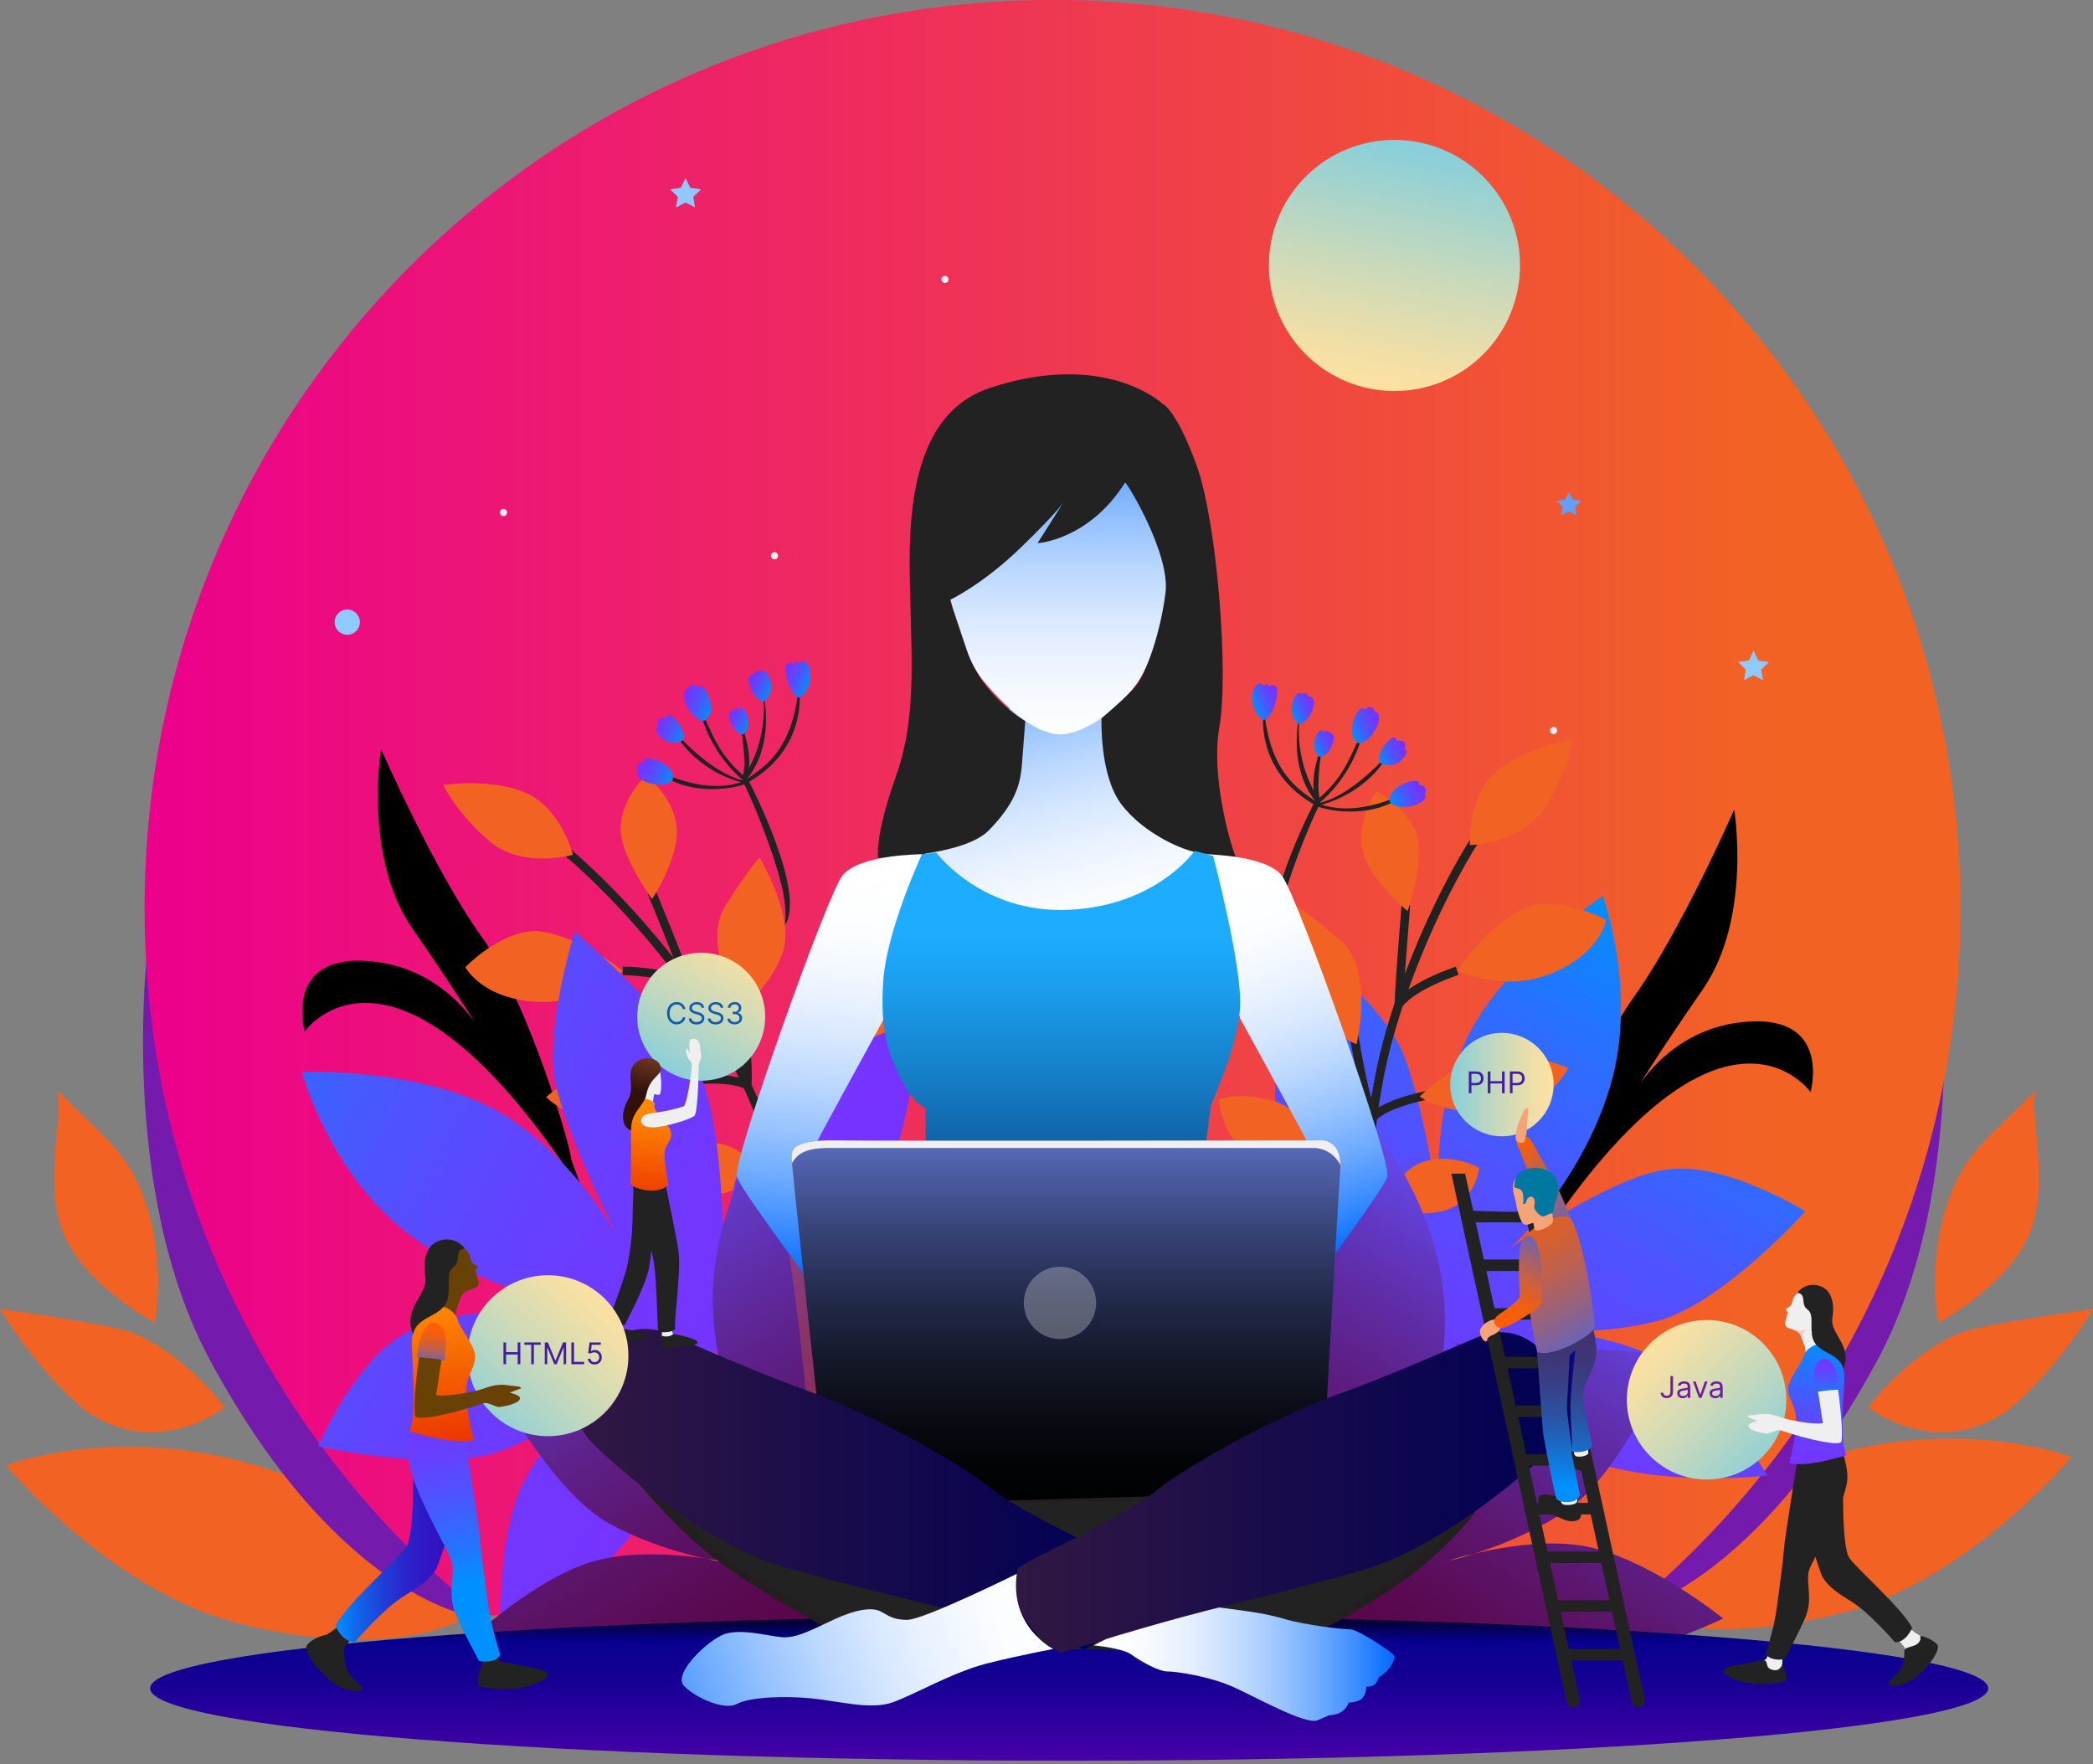 <svg width="560" height="472" viewBox="0 0 560 472" fill="none" xmlns="http://www.w3.org/2000/svg">
<rect x="0" y="0" width="560" height="472" fill="#808080" stroke="none"/>
<path d="M41.333 353.86C41.333 353.86 23.52 344.486 17.346 330.84C11.171 317.194 17.201 298.075 15.347 291.659C26.744 303.709 33.748 307.207 38.729 321.111C43.711 335.007 42.268 349.951 41.333 353.86ZM60.105 376.606C60.105 376.606 41.768 391.138 22.472 377.106C8.979 365.741 0 350.233 0 350.233C0 350.233 21.69 353.159 32.539 355.714C43.388 358.277 56.212 370.827 60.105 376.606ZM518.667 353.86C518.667 353.86 536.48 344.486 542.654 330.84C548.829 317.194 542.799 298.075 544.653 291.659C533.256 303.709 526.252 307.207 521.271 321.111C516.289 335.007 517.74 349.951 518.667 353.86ZM499.895 376.606C499.895 376.606 518.232 391.138 537.528 377.106C551.021 365.741 560 350.233 560 350.233C560 350.233 538.31 353.159 527.461 355.714C516.612 358.277 503.788 370.827 499.895 376.606Z" fill="#F26323"/>
<path d="M128.553 430.464C128.553 430.464 110.441 446.101 63.692 434.301C29.621 425.701 1.548 392.057 1.548 392.057C1.548 392.057 68.431 366.732 128.553 430.464Z" fill="#F26323"/>
<path d="M127.037 432.568C127.037 432.568 91.024 428.377 56.285 364.112C30.959 317.275 39.737 251.463 39.737 251.463C39.737 251.463 136.548 300.155 127.037 432.568Z" fill="#741AAC"/>
<path d="M125.659 431.246C125.659 431.246 97.013 409.016 100.543 336.055C103.114 282.873 144.689 231.103 144.689 231.103C144.689 231.103 202.328 322.868 125.659 431.246Z" fill="#741AAC"/>
<path d="M428.828 427.748C428.828 427.748 446.714 443.191 492.883 431.536C526.534 423.041 554.253 389.825 554.253 389.825C554.253 389.825 488.208 364.806 428.828 427.748Z" fill="#F26323"/>
<path d="M431.456 432.568C431.456 432.568 467.469 428.377 502.208 364.112C527.534 317.275 518.756 251.463 518.756 251.463C518.756 251.463 421.945 300.155 431.456 432.568Z" fill="#741AAC"/>
<path d="M432.834 431.246C432.834 431.246 461.48 409.016 457.95 336.055C455.37 282.873 413.804 231.103 413.804 231.103C413.804 231.103 356.165 322.868 432.834 431.246Z" fill="#741AAC"/>
<path d="M524.519 242.919C524.519 108.757 415.762 0 281.6 0C147.438 0 38.681 108.757 38.681 242.919C38.681 319.451 74.082 387.697 129.391 432.221H433.817C489.11 387.697 524.519 319.451 524.519 242.919Z" fill="url(#paint0_linear_4_36)"/>
<path d="M253.776 74.759C253.776 75.29 253.349 75.718 252.817 75.718C252.285 75.718 251.858 75.29 251.858 74.759C251.858 74.227 252.285 73.799 252.817 73.799C253.349 73.799 253.776 74.235 253.776 74.759ZM322.288 133.969C322.288 134.501 321.861 134.928 321.329 134.928C320.797 134.928 320.37 134.501 320.37 133.969C320.37 133.437 320.797 133.01 321.329 133.01C321.861 133.01 322.288 133.437 322.288 133.969ZM208.179 148.703C208.179 149.235 207.752 149.662 207.22 149.662C206.688 149.662 206.261 149.235 206.261 148.703C206.261 148.171 206.688 147.744 207.22 147.744C207.752 147.744 208.179 148.171 208.179 148.703ZM135.662 137.12C135.662 137.652 135.234 138.08 134.702 138.08C134.17 138.08 133.743 137.652 133.743 137.12C133.743 136.589 134.17 136.161 134.702 136.161C135.226 136.161 135.662 136.589 135.662 137.12ZM416.633 195.452C416.633 195.984 416.206 196.411 415.674 196.411C415.142 196.411 414.715 195.984 414.715 195.452C414.715 194.92 415.142 194.493 415.674 194.493C416.206 194.493 416.633 194.92 416.633 195.452Z" fill="#EFEFEF"/>
<path d="M419.776 131.607L420.792 133.671L423.073 134.001L421.421 135.613L421.816 137.886L419.776 136.814L417.729 137.886L418.124 135.613L416.472 134.001L418.753 133.671L419.776 131.607Z" fill="#619FFF"/>
<path d="M183.427 47.66L184.7 50.247L187.553 50.658L185.49 52.674L185.974 55.511L183.427 54.173L180.871 55.511L181.363 52.674L179.3 50.658L182.153 50.247L183.427 47.66ZM469.161 174.141L470.435 176.72L473.288 177.139L471.225 179.146L471.716 181.992L469.161 180.646L466.614 181.992L467.098 179.146L465.035 177.139L467.888 176.72L469.161 174.141Z" fill="#90C9FF"/>
<path d="M92.91 169.837C94.775 169.837 96.287 168.325 96.287 166.46C96.287 164.594 94.775 163.082 92.91 163.082C91.045 163.082 89.533 164.594 89.533 166.46C89.533 168.325 91.045 169.837 92.91 169.837Z" fill="#90C9FF"/>
<path d="M349.274 94.724C362.363 107.878 383.642 107.934 396.797 94.845C409.951 81.755 410.007 60.484 396.918 47.33C383.828 34.175 362.557 34.119 349.395 47.209C336.248 60.29 336.192 81.561 349.274 94.724Z" fill="url(#paint1_linear_4_36)"/>
<path d="M413.151 326.262C412.917 324.271 424.33 284.574 437.025 266.914C449.72 249.254 463.995 216.618 463.995 216.618C463.995 216.618 468.799 245.643 455.596 264.706C442.393 283.768 436.792 293.183 436.792 293.183C436.792 293.183 446.012 274.596 468.057 273.314C490.102 272.032 484.435 292.215 484.435 292.215C484.435 292.215 460.11 257.444 409.621 336.103" fill="url(#paint2_linear_4_36)"/>
<path d="M382.981 364.765C382.981 364.765 348.323 372.834 324.851 358.462C301.388 344.099 286.001 323.715 286.001 323.715C286.001 323.715 312.221 314.889 329.123 318.387C346.025 321.877 360.816 341.004 360.856 339.464C360.896 337.917 342.825 313.462 341.359 297.374C339.892 281.277 347.533 251.14 347.533 251.14C347.533 251.14 369.787 268.284 375.332 281.697C380.878 295.109 385.19 324.053 385.19 324.053C385.19 324.053 382.24 298.736 392.501 277.731C402.761 256.726 428.836 239.743 428.836 239.743C428.836 239.743 438.533 265.955 430.569 291.522C422.606 317.089 404.164 333.903 404.164 333.903C404.164 333.903 429.682 315.485 445.432 312.962C461.182 310.439 483.025 324.118 483.025 324.118C483.025 324.118 460.69 348.967 443.409 353.433C426.136 357.898 408.766 355.609 408.766 355.609C408.766 355.609 432.729 356.02 446.827 365.563C460.924 375.098 472.934 394.782 472.934 394.782C472.934 394.782 439.548 398.739 418.495 388.043C397.442 377.339 382.981 364.765 382.981 364.765Z" fill="url(#paint3_linear_4_36)"/>
<path d="M415.98 356.125C411.66 355.665 408.766 355.609 408.766 355.609C408.766 355.609 411.555 355.964 415.98 356.125Z" fill="url(#paint4_linear_4_36)"/>
<path d="M352.586 269.663C352.586 269.663 356.834 325.802 383.256 355.867C379.564 347.46 369.658 333.04 364.161 313.083C358.664 293.126 352.586 269.663 352.586 269.663Z" fill="url(#paint5_linear_4_36)"/>
<path d="M382.538 358.22C382.538 358.22 332.855 343.825 313.656 334.886C299.397 328.664 292.755 325.496 292.755 325.496C292.755 325.496 303.524 334.273 334.274 346.13C365.031 357.995 382.538 358.22 382.538 358.22Z" fill="url(#paint6_linear_4_36)"/>
<path d="M388.761 359.3C388.761 359.3 419.228 367.393 444.86 380.523C456.982 386.834 464.607 391.372 464.607 391.372C464.607 391.372 443.812 382.054 429.489 376.372C415.174 370.682 388.761 359.3 388.761 359.3Z" fill="url(#paint7_linear_4_36)"/>
<path d="M152.79 310.044C153.023 308.054 141.61 268.357 128.915 250.697C116.22 233.037 101.946 200.401 101.946 200.401C101.946 200.401 97.142 229.426 110.344 248.489C123.547 267.551 129.149 276.965 129.149 276.965C129.149 276.965 119.928 258.378 97.883 257.097C75.839 255.815 81.505 275.998 81.505 275.998C81.505 275.998 105.831 241.226 156.32 319.886" fill="url(#paint8_linear_4_36)"/>
<path d="M395.023 224.131C395.023 224.131 380.757 245.498 371.826 276.554C362.895 307.61 366.442 342.463 366.442 342.463" stroke="#222222" stroke-width="2.31" stroke-miterlimit="10"/>
<path d="M389.881 259.749C389.881 259.749 378.419 263.4 374.293 268.599C374.422 262.884 376.163 242.185 376.163 242.185M382.619 292.9C382.619 292.9 371.592 294.762 367.345 298.881C364.693 292.699 362.226 276.587 362.226 276.587M372.56 321.184C372.56 321.184 367.772 324.021 365.741 326.689C362.154 321.297 352.643 311.229 352.643 311.229" stroke="#222222" stroke-width="2.31" stroke-miterlimit="10"/>
<path d="M393.282 226.121C393.282 226.121 407.315 225.702 413.433 216.014C419.551 206.326 420.776 197.887 420.776 197.887C420.776 197.887 407.799 199.853 400.158 206.664C392.517 213.475 393.282 226.121 393.282 226.121ZM389.881 259.749C389.881 259.749 397.546 247.852 407.944 242.943C417.141 239.235 429.747 246.119 429.747 246.119C429.747 246.119 428.223 255.501 414.15 260.805C404.776 264.335 395.249 261.989 389.881 259.749ZM362.944 279.408C362.944 279.408 367.852 259.45 358.656 251.584C349.467 243.717 345.88 241.863 345.88 241.863C345.88 241.863 342.229 257.298 346.259 265.641C350.289 273.967 362.944 279.408 362.944 279.408ZM379.854 293.368C379.854 293.368 392.001 281.713 401.085 281.705C410.177 281.689 419.591 285.759 419.591 285.759C419.591 285.759 413.892 297.39 399.795 297.737C385.69 298.075 379.854 293.368 379.854 293.368ZM354.279 312.914C354.279 312.914 351.805 297.462 340.23 294.4C330.38 291.973 326.157 294.246 326.157 294.246C326.157 294.246 326.632 301.807 332.428 308.134C338.231 314.453 354.279 312.914 354.279 312.914ZM371.141 322.022C371.141 322.022 373.551 313.051 381.16 310.73C389.027 308.457 395.773 312.511 395.773 312.511C395.773 312.511 394.79 321.877 385.972 324.029C377.154 326.181 371.141 322.022 371.141 322.022ZM376.614 243.749C376.614 243.749 381.78 229.08 378.54 221.987C375.3 214.886 368.191 211.734 368.191 211.734C368.191 211.734 362.67 219.931 364.669 227.822C366.66 235.713 376.614 243.749 376.614 243.749Z" fill="#F26323"/>
<path d="M151.024 227.347C151.024 227.347 171.054 243.435 188.907 270.372C206.761 297.309 213.862 331.614 213.862 331.614" stroke="#222222" stroke-width="2.31" stroke-miterlimit="10"/>
<path d="M166.629 259.765C166.629 259.765 178.663 259.797 184.16 263.521C182.322 258.104 174.439 238.889 174.439 238.889M183.523 289.201C183.523 289.201 194.606 287.661 199.885 290.313C200.554 283.623 198.064 267.511 198.064 267.511M201.618 313.148C201.618 313.148 207.035 314.413 209.775 316.348C211.581 310.125 217.618 297.664 217.618 297.664" stroke="#222222" stroke-width="2.31" stroke-miterlimit="10"/>
<path d="M153.281 228.717C153.281 228.717 139.764 232.537 131.027 225.13C122.282 217.723 118.574 210.049 118.574 210.049C118.574 210.049 131.543 208.018 140.877 212.226C150.21 216.425 153.281 228.717 153.281 228.717ZM166.629 259.765C166.629 259.765 155.74 250.721 144.351 249.166C134.461 248.392 124.514 258.749 124.514 258.749C124.514 258.749 128.786 267.237 143.802 268.067C153.805 268.615 162.188 263.513 166.629 259.765ZM198.233 270.412C198.233 270.412 187.553 252.857 193.953 242.58C200.353 232.312 203.222 229.466 203.222 229.466C203.222 229.466 211.347 243.096 210.009 252.261C208.663 261.425 198.233 270.412 198.233 270.412ZM186.304 288.814C186.304 288.814 171.215 281.35 162.542 284.074C153.87 286.799 146.108 293.505 146.108 293.505C146.108 293.505 155.038 302.887 168.596 298.978C182.153 295.069 186.304 288.814 186.304 288.814ZM216.578 299.768C216.578 299.768 214.289 284.284 224.405 277.884C233.069 272.605 237.785 273.508 237.785 273.508C237.785 273.508 239.606 280.858 235.979 288.637C232.344 296.415 216.578 299.768 216.578 299.768ZM203.222 313.527C203.222 313.527 198.225 305.692 190.278 305.765C182.097 305.966 176.882 311.85 176.882 311.85C176.882 311.85 180.638 320.491 189.689 319.894C198.741 319.298 203.222 313.527 203.222 313.527ZM174.48 240.525C174.48 240.525 165.146 228.088 166.097 220.342C167.048 212.596 172.892 207.454 172.892 207.454C172.892 207.454 180.622 213.612 181.089 221.737C181.556 229.861 174.48 240.525 174.48 240.525Z" fill="#F26323"/>
<path d="M366.224 434.922C366.224 434.922 336.272 454.137 309.343 448.471C282.422 442.804 261.095 428.755 261.095 428.755C261.095 428.755 282.841 411.66 299.937 409.282C317.033 406.904 337.385 419.97 336.901 418.503C336.418 417.036 311.197 400.053 304.418 385.383C297.64 370.714 294.738 339.755 294.738 339.755C294.738 339.755 321.45 348.451 331.17 359.228C340.891 370.004 354.658 395.829 354.658 395.829C354.658 395.829 343.39 372.963 346.017 349.733C348.645 326.503 367.522 301.759 367.522 301.759C367.522 301.759 385.448 323.207 386.512 349.959C387.584 376.719 375.84 398.739 375.84 398.739C375.84 398.739 393.71 372.834 407.702 365.176C421.695 357.519 446.859 363.081 446.859 363.081C446.859 363.081 434.14 393.984 419.357 403.978C404.575 413.981 387.447 417.64 387.447 417.64C387.447 417.64 410.161 409.999 426.644 414.255C443.127 418.519 461.037 433.035 461.037 433.035C461.037 433.035 430.908 447.955 407.493 444.932C384.062 441.918 366.224 434.922 366.224 434.922Z" fill="url(#paint9_linear_4_36)"/>
<path d="M394.411 415.714C390.187 416.73 387.439 417.64 387.439 417.64C387.439 417.64 390.195 417.052 394.411 415.714Z" fill="url(#paint10_linear_4_36)"/>
<path d="M305.708 355.504C305.708 355.504 328.527 406.977 363.5 426.442C357.205 419.752 343.035 409.492 331.17 392.533C319.298 375.574 305.708 355.504 305.708 355.504Z" fill="url(#paint11_linear_4_36)"/>
<path d="M363.613 428.909C363.613 428.909 311.979 432.004 290.893 430.013C275.378 428.925 268.059 428.167 268.059 428.167C268.059 428.167 281.149 432.834 314.099 433.688C347.041 434.551 363.613 428.909 363.613 428.909Z" fill="url(#paint12_linear_4_36)"/>
<path d="M190.318 362.5C190.318 362.5 223.284 349.104 234.174 323.835C245.063 298.567 245.885 273.048 245.885 273.048C245.885 273.048 219.375 280.955 207.583 293.561C195.791 306.159 194.727 330.316 193.808 329.075C192.889 327.833 193.55 297.438 185.466 283.438C177.381 269.445 153.765 249.222 153.765 249.222C153.765 249.222 145.471 276.063 148.671 290.216C151.871 304.37 165.041 330.509 165.041 330.509C165.041 330.509 152.854 308.118 132.357 296.874C111.86 285.63 80.763 286.783 80.763 286.783C80.763 286.783 87.953 313.792 109.2 330.09C130.447 346.388 155.208 349.491 155.208 349.491C155.208 349.491 123.741 349.161 109.418 356.173C95.095 363.194 85.132 386.963 85.132 386.963C85.132 386.963 117.712 394.387 134.404 388.075C151.097 381.764 163.961 369.883 163.961 369.883C163.961 369.883 144.625 384.029 138.604 399.956C132.583 415.883 134.122 438.879 134.122 438.879C134.122 438.879 163.679 422.863 174.713 401.987C185.756 381.111 190.318 362.5 190.318 362.5Z" fill="url(#paint13_linear_4_36)"/>
<path d="M158.375 374.462C161.648 371.6 163.969 369.884 163.969 369.884C163.969 369.884 161.898 371.786 158.375 374.462Z" fill="url(#paint14_linear_4_36)"/>
<path d="M218.593 433.624C218.593 433.624 250.149 450.075 276.458 442.014C302.766 433.954 322.747 418.051 322.747 418.051C322.747 418.051 299.558 402.971 282.317 402.141C265.077 401.31 245.982 416.141 246.328 414.634C246.675 413.127 270.275 393.951 275.708 378.734C281.141 363.516 281.261 332.42 281.261 332.42C281.261 332.42 255.436 343.478 246.715 355.085C238.002 366.692 226.605 393.645 226.605 393.645C226.605 393.645 235.778 369.859 231.078 346.96C226.379 324.061 205.366 301.106 205.366 301.106C205.366 301.106 189.439 324.069 190.777 350.813C192.107 377.557 205.786 398.441 205.786 398.441C205.786 398.441 185.667 374.244 171.046 367.868C156.425 361.493 131.857 369.295 131.857 369.295C131.857 369.295 147.292 398.933 162.913 407.565C178.526 416.198 195.92 418.309 195.92 418.309C195.92 418.309 172.618 412.732 156.578 418.454C140.546 424.177 124.015 440.241 124.015 440.241C124.015 440.241 155.361 452.396 178.413 447.294C201.457 442.2 218.593 433.624 218.593 433.624Z" fill="url(#paint15_linear_4_36)"/>
<path opacity="0.3" d="M205.366 301.114C205.366 301.114 226.379 324.069 231.078 346.968C235.778 369.867 226.605 393.653 226.605 393.653C226.605 393.653 238.002 366.692 246.715 355.093C255.428 343.486 281.261 332.428 281.261 332.428C281.261 332.428 281.149 363.524 275.708 378.742C270.275 393.959 246.675 413.143 246.328 414.642C245.982 416.149 265.076 401.31 282.317 402.149C299.558 402.979 322.747 418.059 322.747 418.059C322.747 418.059 302.766 433.962 276.458 442.022C250.149 450.083 218.593 433.632 218.593 433.632L217.747 434.043C220.415 375.655 205.366 301.114 205.366 301.114Z" fill="#F26323"/>
<path d="M188.795 417.028C193.091 417.665 195.904 418.326 195.904 418.326C195.904 418.326 193.115 417.979 188.795 417.028Z" fill="url(#paint16_linear_4_36)"/>
<path d="M271.742 349.104C271.742 349.104 253.631 402.415 220.544 424.935C226.21 417.713 239.405 406.219 249.706 388.269C260.007 370.311 271.742 349.104 271.742 349.104Z" fill="url(#paint17_linear_4_36)"/>
<path d="M220.657 427.401C220.657 427.401 272.363 425.854 293.183 421.985C308.537 419.51 315.759 418.1 315.759 418.1C315.759 418.1 303.145 423.919 270.404 427.732C237.664 431.544 220.657 427.401 220.657 427.401Z" fill="url(#paint18_linear_4_36)"/>
<path d="M215.853 426.233C215.853 426.233 196.339 405.985 178.187 392.734C160.044 379.475 139.353 372.157 139.353 372.157C139.353 372.157 166.524 388.43 176.712 395.749C186.892 403.067 215.853 426.233 215.853 426.233Z" fill="url(#paint19_linear_4_36)"/>
<path d="M213.717 182.903C213.717 182.903 217.231 200.305 199.265 209.816C193.252 211.895 182.048 212.097 175.818 206.148C184.958 210.589 193.099 211.331 199.112 208.985C202.529 206.14 212.347 202.416 213.717 182.903Z" fill="#222222"/>
<path d="M204.093 184.7C204.093 184.7 208.018 199.587 199.031 209.445C190.108 207.478 182.717 200.659 180.557 195.815C183.451 199.144 191.342 206.995 198.612 208.76C202.021 203.013 205.399 195.783 204.093 184.7Z" fill="#222222"/>
<path d="M197.999 192.913C197.999 192.913 202.545 203.247 199.345 209.082C197.645 208.091 189.448 200.667 187.126 189.318C190.528 195.654 191.729 201.304 198.838 207.438C199.748 203.553 198.298 194.461 197.999 192.913Z" fill="#222222"/>
<path d="M213.934 186.683C213.934 186.683 216.546 185.151 216.828 181.234C217.118 177.317 214.797 175.914 213.58 177.591C213.056 176.406 212.524 176.994 212.516 177.76C211.782 177.019 210.34 176.978 210.154 178.687C209.969 180.396 211.46 186.328 213.934 186.683Z" fill="url(#paint20_linear_4_36)"/>
<path d="M204.343 187.747C204.343 187.747 207.317 185.877 205.955 181.5C205.109 179.243 203.948 179.074 203.682 179.67C203.351 179.404 201.965 179.195 201.892 180.388C201.199 180.017 199.998 181.008 200.329 182.395C200.643 183.781 201.409 187.07 204.343 187.747Z" fill="url(#paint21_linear_4_36)"/>
<path d="M198.838 196.484C198.838 196.484 201.199 194.912 199.821 191.156C198.942 188.609 197.701 189.464 197.685 190.004C197.209 189.286 196.403 189.423 196.315 190.06C195.622 189.73 194.759 190.721 195.082 192.099C195.404 193.478 196.436 196.299 198.838 196.484Z" fill="url(#paint22_linear_4_36)"/>
<path d="M188.464 192.849C188.464 192.849 190.737 191.761 190.117 188.255C189.496 184.748 187.561 182.532 186.852 183.942C186.151 183.41 184.966 182.387 183.894 184.41C182.612 184.708 182.822 186.699 183.386 188.158C183.942 189.609 186.022 192.954 188.464 192.849Z" fill="url(#paint23_linear_4_36)"/>
<path d="M179.993 208.623C179.993 208.623 180.67 206.189 177.623 204.351C174.576 202.513 171.634 202.505 172.223 203.972C171.36 204.149 169.813 204.367 170.627 206.511C170.006 207.672 171.642 208.824 173.117 209.356C174.584 209.888 178.47 210.525 179.993 208.623Z" fill="url(#paint24_linear_4_36)"/>
<path d="M182.516 198.169C182.516 198.169 183.612 197.056 182.25 194.654C181.363 192.857 178.607 189.826 178.171 192.156C176.89 192.18 175.423 191.841 176.035 194.445C174.867 195.122 175.906 196.355 177.091 197.556C178.284 198.749 181.363 199.16 182.516 198.169Z" fill="url(#paint25_linear_4_36)"/>
<path d="M199.845 207.97C199.845 207.97 199.894 208.059 199.99 208.244C201.57 211.283 215.667 238.961 210.009 247.537C210.565 243.169 209.88 237.704 206.011 226.686C202.142 215.667 198.62 208.752 198.62 208.752L199.902 208.067" fill="#222222"/>
<path d="M338.175 188.907C338.175 188.907 334.66 206.309 352.627 215.82C358.64 217.9 369.843 218.102 376.074 212.153C366.934 216.594 358.793 217.336 352.78 214.99C349.362 212.145 339.545 208.421 338.175 188.907Z" fill="#222222"/>
<path d="M347.799 190.705C347.799 190.705 343.873 205.592 352.86 215.45C361.783 213.483 369.174 206.664 371.334 201.82C368.441 205.149 360.55 212.999 353.28 214.765C349.87 209.026 346.501 201.788 347.799 190.705Z" fill="#222222"/>
<path d="M353.892 198.918C353.892 198.918 349.346 209.251 352.546 215.087C354.247 214.096 362.444 206.672 364.765 195.323C361.364 201.659 360.163 207.309 353.054 213.443C352.143 209.558 353.594 200.466 353.892 198.918Z" fill="#222222"/>
<path d="M337.957 192.688C337.957 192.688 335.346 191.156 335.063 187.239C334.773 183.322 337.095 181.919 338.312 183.596C338.836 182.411 339.368 182.999 339.376 183.765C340.109 183.023 341.552 182.983 341.737 184.692C341.923 186.401 340.432 192.333 337.957 192.688Z" fill="url(#paint26_linear_4_36)"/>
<path d="M347.549 193.752C347.549 193.752 344.575 191.882 345.937 187.505C346.783 185.248 347.944 185.079 348.21 185.675C348.54 185.409 349.927 185.2 349.999 186.393C350.692 186.022 351.893 187.013 351.563 188.4C351.248 189.794 350.483 193.083 347.549 193.752Z" fill="url(#paint27_linear_4_36)"/>
<path d="M353.054 202.489C353.054 202.489 350.692 200.917 352.071 197.169C352.949 194.622 354.19 195.476 354.206 196.017C354.682 195.299 355.488 195.436 355.577 196.073C356.27 195.742 357.132 196.734 356.81 198.112C356.488 199.482 355.464 202.304 353.054 202.489Z" fill="url(#paint28_linear_4_36)"/>
<path d="M363.435 198.854C363.435 198.854 361.162 197.766 361.783 194.259C362.404 190.753 364.33 188.537 365.047 189.947C365.749 189.415 366.934 188.392 368.006 190.415C369.287 190.713 369.078 192.704 368.513 194.163C367.949 195.614 365.87 198.959 363.435 198.854Z" fill="url(#paint29_linear_4_36)"/>
<path d="M371.899 214.628C371.899 214.628 371.222 212.193 374.268 210.356C377.315 208.518 380.257 208.51 379.669 209.977C380.531 210.154 382.079 210.372 381.265 212.516C381.885 213.676 380.249 214.829 378.774 215.361C377.307 215.893 373.422 216.53 371.899 214.628Z" fill="url(#paint30_linear_4_36)"/>
<path d="M369.376 204.173C369.376 204.173 368.28 203.061 369.642 200.659C370.528 198.862 373.285 195.831 373.72 198.161C375.002 198.185 376.469 197.846 375.856 200.45C377.025 201.127 375.985 202.36 374.8 203.561C373.607 204.762 370.537 205.165 369.376 204.173Z" fill="url(#paint31_linear_4_36)"/>
<path d="M352.046 213.983C352.046 213.983 351.998 214.071 351.901 214.257C350.321 217.296 336.224 244.974 341.882 253.55C341.326 249.182 342.011 243.717 345.88 232.699C349.749 221.68 353.271 214.765 353.271 214.765L351.99 214.08" fill="#222222"/>
<path d="M286.065 471.088C421.868 471.088 531.959 462.416 531.959 451.719C531.959 441.022 421.868 432.35 286.065 432.35C150.262 432.35 40.172 441.022 40.172 451.719C40.172 462.416 150.262 471.088 286.065 471.088Z" fill="url(#paint32_linear_4_36)"/>
<path d="M273.266 184.023L246.248 230.635C246.248 230.635 279.351 259.684 285.429 256.984C291.506 254.284 321.232 242.798 321.232 242.798C321.232 242.798 321.909 225.912 319.878 220.503C317.855 215.103 292.86 175.922 290.829 177.268C288.798 178.623 273.266 184.023 273.266 184.023Z" fill="url(#paint33_linear_4_36)"/>
<path d="M169.442 393.847C170.796 394.749 181.379 409.161 196.017 419.293C210.654 429.424 230.466 439.331 230.466 439.331L340.802 441.128C340.802 441.128 365.571 430.545 380.886 417.487C396.2 404.43 399.578 394.516 399.578 394.516L308.158 401.496L307.256 400.593L261.321 401.044" fill="#222222"/>
<path d="M169.442 393.847C170.796 394.749 181.379 409.161 196.017 419.293C210.654 429.424 230.466 439.331 230.466 439.331L340.802 441.128C340.802 441.128 365.571 430.545 380.886 417.487C396.2 404.43 399.578 394.516 399.578 394.516L308.158 401.496L307.256 400.593L261.321 401.044" stroke="#231F20" stroke-width="2" stroke-miterlimit="10"/>
<path d="M252.986 153.281C252.986 153.281 255.839 173.4 263.19 182.258C270.541 191.116 278.053 196.516 283.76 196.516C289.467 196.516 300.872 189.762 305.974 179.856C311.076 169.95 313.333 153.588 313.333 153.588C313.333 153.588 325.19 124.917 299.526 121.766C273.854 118.614 259.442 113.657 257.492 119.517C255.541 125.361 252.986 153.281 252.986 153.281Z" fill="url(#paint34_linear_4_36)"/>
<path d="M301.025 129.109C301.275 128.706 313.188 148.026 311.834 158.682C310.48 169.337 306.732 179.848 304.177 183.152C301.622 186.457 294.722 192.156 294.722 192.156C294.722 192.156 294.118 207.317 299.977 215.127C305.837 222.938 316.791 227.887 321.748 228.338C326.705 228.789 331.203 229.386 330.751 229.386C330.3 229.386 323.699 208.969 326.246 194.558C328.801 180.146 325.649 139.466 320.088 124.305C314.534 109.143 310.931 107.942 310.931 107.942C310.931 107.942 295.77 93.684 264.996 103.743C247.231 109.546 243.225 129.56 243.378 151.331C243.532 173.101 245.78 190.511 239.776 207.478C233.771 224.445 234.972 229.547 234.972 229.547C234.972 229.547 257.79 229.096 264.545 222.188C271.299 215.28 272.951 210.331 273.403 204.778C273.854 199.224 274.306 192.921 274.306 192.921C274.306 192.921 262.892 186.465 258.693 174.004C254.493 161.543 254.187 160.495 254.187 160.495C254.187 160.495 262.892 156.441 273.25 146.382C283.607 136.322 284.655 134.219 284.655 134.219L277.602 145.326C277.602 145.326 291.264 144.576 301.025 129.109Z" fill="#222222"/>
<path d="M246.683 228.564C246.683 228.564 229.571 228.564 225.291 234.415C221.011 240.267 196.017 310.302 197.145 314.8C198.273 319.298 236.777 369.747 236.777 369.747C236.777 369.747 237.906 342.503 237.68 341.149C237.454 339.795 216.965 309.4 216.965 308.723C216.965 308.046 236.559 272.468 236.559 272.468L246.683 228.564Z" fill="url(#paint35_linear_4_36)"/>
<path d="M321.667 228.564C321.667 228.564 338.779 228.564 343.059 234.415C347.339 240.267 372.334 310.302 371.206 314.8C370.077 319.298 331.573 369.747 331.573 369.747C331.573 369.747 330.445 342.503 330.671 341.149C330.896 339.795 351.385 309.4 351.385 308.723C351.385 308.046 331.791 272.468 331.791 272.468L321.667 228.564Z" fill="url(#paint36_linear_4_36)"/>
<path d="M319.636 227.661C319.636 227.661 309.505 242.298 286.082 243.427C262.667 244.555 250.504 228.112 250.504 228.112L246.675 228.564C246.675 228.564 237.22 248.827 236.318 262.562C235.415 276.296 237.897 282.599 241.275 289.136C244.652 295.673 247.578 296.342 247.578 296.342L248.932 388.664C248.932 388.664 311.528 395.418 311.31 394.741C311.084 394.064 323.916 297.011 323.916 296.116C323.916 295.214 331.348 280.125 331.799 269.099C332.25 258.072 324.593 229.015 324.593 229.015L319.636 227.661Z" fill="url(#paint37_linear_4_36)"/>
<path d="M221.688 402.85C221.688 402.85 211.557 310.302 211.782 309.4C212.008 308.497 210.88 304.894 223.494 305.12C236.1 305.345 352.296 305.12 352.296 305.12C352.296 305.12 359.276 303.766 358.599 313.003C357.922 322.232 353.642 399.021 353.642 399.021L221.688 402.85Z" fill="url(#paint38_linear_4_36)"/>
<path opacity="0.3" d="M283.607 358.269C288.953 358.269 293.287 353.935 293.287 348.588C293.287 343.242 288.953 338.908 283.607 338.908C278.261 338.908 273.927 343.242 273.927 348.588C273.927 353.935 278.261 358.269 283.607 358.269Z" fill="#EFEFEF"/>
<path d="M301.775 418.841C301.356 417.391 273.177 404.881 265.294 398.352C257.411 391.824 234.448 378.758 215.756 372.003C197.064 365.249 180.855 357.366 177.027 356.238C173.198 355.109 165.992 354.215 159.012 363.443C152.032 372.672 152.709 380.33 158.786 386.415C164.864 392.493 188.513 413.215 209.904 419.293C231.296 425.37 246.611 428.522 263.271 433.253C279.932 437.984 290.289 441.362 290.289 441.362C290.289 441.362 305.829 432.802 301.775 418.841Z" fill="url(#paint39_linear_4_36)"/>
<path d="M292.618 440.233C292.618 440.233 300.276 440.91 302.75 442.708C305.225 444.505 309.956 447.213 312.43 447.213C314.905 447.213 323.69 448.567 329.768 451.268C335.845 453.968 349.362 461.625 352.514 460.271L355.665 458.917C355.665 458.917 357.914 458.917 359.268 457.788C360.622 456.66 360.848 455.54 360.848 455.54C360.848 455.54 363.323 455.54 364.451 454.411C365.579 453.283 365.579 451.26 365.579 451.26C365.579 451.26 367.603 451.485 368.28 450.131L368.957 448.777C368.957 448.777 371.431 447.197 372.334 445.4C373.237 443.602 373.237 443.377 372.785 442.7C372.334 442.023 363.331 435.945 361.299 435.945C359.276 435.945 349.362 434.817 343.962 433.245C338.562 431.665 334.959 431.222 324.593 429.868C314.236 428.522 292.618 440.233 292.618 440.233Z" fill="url(#paint40_linear_4_36)"/>
<path d="M272.355 419.744C272.774 418.293 300.953 405.784 308.835 399.255C316.718 392.726 339.682 379.661 358.374 372.906C377.065 366.152 393.274 358.269 397.103 357.14C400.932 356.012 408.137 355.117 415.118 364.346C422.098 373.575 421.421 381.232 415.343 387.318C409.266 393.395 385.617 414.118 364.225 420.195C342.833 426.273 327.519 429.424 310.859 434.156C294.198 438.887 283.841 442.264 283.841 442.264C283.841 442.264 268.301 433.704 272.355 419.744Z" fill="url(#paint41_linear_4_36)"/>
<path d="M272.049 421.09C272.049 421.09 247.126 433.398 242.774 433.398C238.421 433.398 237.366 431.899 235.27 430.996C233.166 430.093 229.112 430.545 223.26 433.245C217.408 435.945 213.201 438.347 209.3 438.049C205.399 437.751 197.443 435.349 192.938 437.597C188.432 439.846 180.025 447.955 183.032 451.106C186.038 454.258 193.84 457.716 197.145 455.91C200.45 454.113 209.606 453.661 217.11 454.411C224.614 455.161 233.021 457.563 238.881 455.459C244.741 453.355 255.09 447.35 263.948 445.102C272.806 442.853 281.81 441.2 281.81 441.2C281.81 441.2 270.098 435.357 272.049 421.09Z" fill="url(#paint42_linear_4_36)"/>
<path d="M358.632 311.665C358.559 303.919 352.288 305.12 352.288 305.12C352.288 305.12 236.1 305.345 223.486 305.12C210.88 304.894 212 308.497 211.774 309.4C211.758 309.472 211.798 310.093 211.895 311.173C212.943 309.674 214.225 307.151 221.503 307.151H351.506C351.506 307.151 356.093 306.925 358.632 311.665Z" fill="#EFEFEF"/>
<path d="M440.08 454.605L409.403 313.978L405.832 314.486L407.896 323.956C408.436 324.553 394.169 323.956 394.169 323.956L392.001 314.002L388.325 314.034L419.156 455.362C419.206 455.594 419.301 455.813 419.436 456.008C419.571 456.202 419.743 456.368 419.942 456.496C420.141 456.624 420.363 456.712 420.596 456.754C420.829 456.796 421.068 456.791 421.3 456.74C421.766 456.638 422.173 456.355 422.432 455.953C422.69 455.551 422.779 455.064 422.678 454.596L420.421 444.239H434.148L436.574 455.362C436.783 456.337 437.743 456.95 438.718 456.74C439.693 456.531 440.29 455.58 440.08 454.605ZM394.838 327.035H408.565L410.733 336.99H397.006L394.838 327.035ZM397.683 340.061H411.41L413.586 350.015H399.86L397.683 340.061ZM400.52 353.086H414.247L416.415 363.04H402.689L400.52 353.086ZM403.366 366.103H417.092L419.261 376.058H405.534L403.366 366.103ZM406.203 379.129H419.93L422.098 389.083H408.371L406.203 379.129ZM409.048 392.154H422.775L424.943 402.108H411.216L409.048 392.154ZM411.885 405.179H425.612L427.78 415.134H414.054L411.885 405.179ZM414.731 418.205H428.457L430.625 428.159H416.899L414.731 418.205ZM419.744 441.184L417.576 431.23H431.302L433.471 441.184H419.744Z" fill="#222222"/>
<path d="M420.308 326.173C420.333 326.221 420.639 332.299 417.1 331.71C415.11 331.38 414.215 323.263 410.572 317.718C409.717 316.42 406.638 307.651 405.985 306.305C404.938 304.128 408.484 303.701 409.282 304.612C409.911 305.329 411.595 308.779 414.432 313.51C417.648 318.838 419.688 324.617 420.308 326.173Z" fill="url(#paint43_linear_4_36)"/>
<path d="M421.808 393.162C420.204 392.396 416.544 391.356 415.948 389.333C415.932 389.276 415.932 389.228 415.916 389.172C415.456 387.302 416.875 387.02 418.487 387.358C420.139 387.705 424.999 388.599 424.999 388.599C424.999 388.599 425.854 390.614 425.854 391.807C425.854 393.016 423.387 393.919 421.808 393.162Z" fill="#222222"/>
<path d="M424.846 387.552L424.975 388.438C425.024 388.785 424.854 389.131 424.54 389.293C423.992 389.559 423.049 389.881 421.88 389.687C421.525 389.623 421.243 389.341 421.187 388.986L421.026 387.866L424.846 387.552Z" fill="#EFEFEF"/>
<path d="M418.374 406.55C416.56 405.687 412.401 404.502 411.732 402.205C411.708 402.141 411.716 402.084 411.7 402.028C411.184 399.908 412.788 399.585 414.618 399.964C416.496 400.359 422.009 401.375 422.009 401.375C422.009 401.375 423 403.688 423 405.413C422.992 407.138 420.163 407.404 418.374 406.55Z" fill="#222222"/>
<path d="M421.824 400.182L421.969 401.181C422.396 402.616 419.784 402.818 418.463 402.592C418.06 402.519 417.737 402.205 417.681 401.794L417.495 400.52L421.824 400.182Z" fill="#EFEFEF"/>
<path d="M425.894 354.029C425.894 354.029 426.869 357.124 427.135 360.888C427.466 365.612 423.105 370.625 423.508 373.712C424.234 379.266 425.797 385.069 425.959 386.729C426.12 388.398 420.179 389.349 419.744 387.552C419.309 385.754 415.029 376.493 414.57 373.857C413.772 369.319 419.382 367.232 419.382 367.232C419.382 367.232 418.817 380.064 419.51 383.868C419.905 386.028 422.42 398.223 422.694 399.835C422.767 400.279 421.961 401.528 420.373 401.81C418.688 402.108 416.714 401.657 416.448 400.98C415.762 399.207 413.336 386.02 412.957 383.965C412.571 381.909 411.45 362.42 411.12 360.977C410.781 359.526 425.233 352.562 425.894 354.029Z" fill="url(#paint44_linear_4_36)"/>
<path d="M407.227 332.839C407.194 338.481 410.717 361.541 411.434 361.791C415.932 363.339 426.853 356.778 426.708 355.004C425.749 343.39 421.961 326.221 419.672 325.657C414.86 324.456 407.243 330.074 407.227 332.839Z" fill="url(#paint45_linear_4_36)"/>
<path d="M415.682 290.184C415.682 297.825 409.492 304.024 401.842 304.024C394.201 304.024 388.011 297.825 388.011 290.184C388.011 282.543 394.201 276.353 401.842 276.353C409.484 276.353 415.682 282.543 415.682 290.184Z" fill="url(#paint46_linear_4_36)"/>
<path d="M392.992 292.494V286.675H394.958C395.415 286.675 395.788 286.758 396.078 286.923C396.369 287.085 396.585 287.306 396.725 287.585C396.865 287.863 396.936 288.174 396.936 288.516C396.936 288.859 396.865 289.171 396.725 289.451C396.587 289.731 396.373 289.955 396.083 290.121C395.793 290.286 395.422 290.369 394.97 290.369H393.561V289.744H394.947C395.259 289.744 395.51 289.69 395.7 289.582C395.889 289.474 396.026 289.328 396.112 289.144C396.199 288.959 396.242 288.749 396.242 288.516C396.242 288.283 396.199 288.075 396.112 287.891C396.026 287.708 395.888 287.564 395.697 287.46C395.506 287.353 395.252 287.3 394.936 287.3H393.697V292.494H392.992ZM398.07 292.494V286.675H398.775V289.266H401.877V286.675H402.582V292.494H401.877V289.891H398.775V292.494H398.07ZM403.992 292.494V286.675H405.958C406.415 286.675 406.788 286.758 407.078 286.923C407.369 287.085 407.585 287.306 407.725 287.585C407.865 287.863 407.936 288.174 407.936 288.516C407.936 288.859 407.865 289.171 407.725 289.451C407.587 289.731 407.373 289.955 407.083 290.121C406.793 290.286 406.422 290.369 405.97 290.369H404.561V289.744H405.947C406.259 289.744 406.51 289.69 406.7 289.582C406.889 289.474 407.026 289.328 407.112 289.144C407.199 288.959 407.242 288.749 407.242 288.516C407.242 288.283 407.199 288.075 407.112 287.891C407.026 287.708 406.888 287.564 406.697 287.46C406.506 287.353 406.252 287.3 405.936 287.3H404.697V292.494H403.992Z" fill="#431CA3"/>
<path d="M397.716 353.828C397.03 354.263 396.644 354.73 396.16 355.456C395.435 356.496 396.966 359.639 397.925 358.752C397.732 357.769 399.166 357.293 399.682 357.044C401.383 356.238 401.552 355.407 401.439 354.763C401.125 352.997 399.843 352.473 397.716 353.828Z" fill="#F4A477"/>
<path d="M406.59 346.63C406.453 348.629 400.923 351.377 400.085 352.627C399.319 353.771 399.98 355.456 402.124 355.303C403.213 355.19 412.288 350.257 412.49 348.395C412.853 345.018 412.933 330.324 408.766 330.727C405.203 331.066 406.735 344.631 406.59 346.63Z" fill="url(#paint47_linear_4_36)"/>
<path d="M415.585 317.25C415.021 313.406 411.91 311.858 407.944 313.575C403.205 315.638 405.131 319.378 405.429 321.014C405.808 323.126 406.711 327.285 407.888 327.608C408.734 327.841 409.338 327.455 410.225 327.156C410.531 328.293 410.491 328.913 410.676 329.067C411.539 329.784 415.698 327.882 415.537 326.503C415.464 325.875 415.343 324.835 415.271 323.803C414.964 321.095 416.053 320.394 415.585 317.25Z" fill="#F4A477"/>
<path d="M410.016 320.265C409.29 319.967 408.565 320.378 408.258 321.869C408.234 321.982 407.509 322.264 407.525 322.046C408.033 316.968 405.695 318.403 405.179 317.573C405.155 315.324 405.993 313.599 408.468 312.841C412.49 311.608 416.415 313.381 416.979 317.234C417.366 319.87 415.553 321.675 415.65 324.311C415.666 324.674 415.416 324.569 414.65 324.754C414.054 324.899 413.36 325.56 412.748 325.448C411.982 325.302 410.298 323.755 410.499 322.739C410.693 321.812 410.757 320.571 410.016 320.265Z" fill="#0078A2"/>
<path d="M420.679 388.019C420.679 388.019 419.107 378.089 419.261 375.953C419.414 373.817 420.002 362.541 420.002 362.541L421.517 361.187C421.517 361.187 420.018 373.752 420.212 377.46C420.405 381.168 420.679 388.019 420.679 388.019Z" fill="url(#paint48_linear_4_36)"/>
<path d="M405.663 305.071C405.308 304.443 405.671 302.137 406.227 300.711C406.824 299.171 407.888 296.092 408.734 296.479C409.266 296.721 408.54 299.066 408.54 301.565C408.54 303.153 408.113 304.692 407.847 305.402C407.654 305.934 406.146 306.006 405.663 305.071Z" fill="#F4A477"/>
<path d="M204.73 272.033C204.73 262.578 197.064 254.913 187.61 254.913C178.155 254.913 170.49 262.578 170.49 272.033C170.49 281.487 178.155 289.152 187.61 289.152C197.064 289.16 204.73 281.495 204.73 272.033Z" fill="url(#paint49_linear_4_36)"/>
<path d="M183.386 270H182.682C182.64 269.797 182.567 269.619 182.463 269.466C182.361 269.312 182.236 269.184 182.088 269.08C181.942 268.973 181.78 268.894 181.602 268.841C181.424 268.788 181.239 268.761 181.045 268.761C180.693 268.761 180.374 268.85 180.088 269.028C179.804 269.206 179.578 269.469 179.409 269.815C179.242 270.162 179.159 270.587 179.159 271.091C179.159 271.595 179.242 272.02 179.409 272.366C179.578 272.713 179.804 272.975 180.088 273.153C180.374 273.331 180.693 273.42 181.045 273.42C181.239 273.42 181.424 273.394 181.602 273.341C181.78 273.288 181.942 273.209 182.088 273.105C182.236 272.999 182.361 272.869 182.463 272.716C182.567 272.561 182.64 272.383 182.682 272.182H183.386C183.333 272.479 183.237 272.745 183.097 272.98C182.956 273.215 182.782 273.415 182.574 273.58C182.366 273.742 182.132 273.866 181.872 273.952C181.615 274.037 181.339 274.08 181.045 274.08C180.549 274.08 180.108 273.958 179.722 273.716C179.335 273.473 179.031 273.129 178.81 272.682C178.588 272.235 178.477 271.705 178.477 271.091C178.477 270.477 178.588 269.947 178.81 269.5C179.031 269.053 179.335 268.708 179.722 268.466C180.108 268.223 180.549 268.102 181.045 268.102C181.339 268.102 181.615 268.145 181.872 268.23C182.132 268.315 182.366 268.44 182.574 268.605C182.782 268.768 182.956 268.967 183.097 269.202C183.237 269.435 183.333 269.701 183.386 270ZM187.707 269.636C187.673 269.348 187.534 269.125 187.292 268.966C187.049 268.807 186.752 268.727 186.4 268.727C186.142 268.727 185.917 268.769 185.724 268.852C185.532 268.936 185.383 269.05 185.275 269.196C185.169 269.342 185.116 269.508 185.116 269.693C185.116 269.848 185.153 269.982 185.227 270.094C185.302 270.204 185.399 270.295 185.516 270.369C185.634 270.441 185.757 270.501 185.886 270.548C186.014 270.594 186.133 270.631 186.241 270.659L186.832 270.818C186.983 270.858 187.152 270.913 187.337 270.983C187.525 271.053 187.704 271.149 187.874 271.27C188.047 271.389 188.189 271.543 188.3 271.73C188.412 271.918 188.468 272.148 188.468 272.42C188.468 272.735 188.386 273.019 188.221 273.273C188.058 273.527 187.819 273.728 187.505 273.878C187.192 274.027 186.813 274.102 186.366 274.102C185.949 274.102 185.588 274.035 185.283 273.901C184.98 273.766 184.742 273.579 184.567 273.338C184.395 273.098 184.298 272.818 184.275 272.5H185.002C185.021 272.72 185.095 272.902 185.224 273.045C185.354 273.187 185.519 273.294 185.718 273.364C185.919 273.432 186.135 273.466 186.366 273.466C186.635 273.466 186.876 273.422 187.09 273.335C187.304 273.246 187.474 273.123 187.599 272.966C187.724 272.807 187.786 272.621 187.786 272.409C187.786 272.216 187.732 272.059 187.624 271.938C187.516 271.816 187.374 271.718 187.198 271.642C187.022 271.566 186.832 271.5 186.627 271.443L185.911 271.239C185.457 271.108 185.097 270.921 184.832 270.679C184.567 270.437 184.434 270.119 184.434 269.727C184.434 269.402 184.522 269.117 184.698 268.875C184.876 268.631 185.115 268.441 185.414 268.307C185.715 268.17 186.051 268.102 186.423 268.102C186.798 268.102 187.131 268.17 187.423 268.304C187.714 268.437 187.945 268.618 188.116 268.849C188.288 269.08 188.379 269.343 188.388 269.636H187.707ZM192.808 269.636C192.774 269.348 192.636 269.125 192.393 268.966C192.151 268.807 191.854 268.727 191.501 268.727C191.244 268.727 191.018 268.769 190.825 268.852C190.634 268.936 190.484 269.05 190.376 269.196C190.27 269.342 190.217 269.508 190.217 269.693C190.217 269.848 190.254 269.982 190.328 270.094C190.404 270.204 190.5 270.295 190.618 270.369C190.735 270.441 190.858 270.501 190.987 270.548C191.116 270.594 191.234 270.631 191.342 270.659L191.933 270.818C192.085 270.858 192.253 270.913 192.439 270.983C192.626 271.053 192.805 271.149 192.976 271.27C193.148 271.389 193.29 271.543 193.402 271.73C193.514 271.918 193.57 272.148 193.57 272.42C193.57 272.735 193.487 273.019 193.322 273.273C193.16 273.527 192.921 273.728 192.607 273.878C192.294 274.027 191.914 274.102 191.467 274.102C191.051 274.102 190.69 274.035 190.385 273.901C190.082 273.766 189.843 273.579 189.669 273.338C189.497 273.098 189.399 272.818 189.376 272.5H190.104C190.123 272.72 190.196 272.902 190.325 273.045C190.456 273.187 190.621 273.294 190.82 273.364C191.02 273.432 191.236 273.466 191.467 273.466C191.736 273.466 191.978 273.422 192.192 273.335C192.406 273.246 192.575 273.123 192.7 272.966C192.825 272.807 192.888 272.621 192.888 272.409C192.888 272.216 192.834 272.059 192.726 271.938C192.618 271.816 192.476 271.718 192.3 271.642C192.124 271.566 191.933 271.5 191.729 271.443L191.013 271.239C190.558 271.108 190.198 270.921 189.933 270.679C189.668 270.437 189.536 270.119 189.536 269.727C189.536 269.402 189.624 269.117 189.8 268.875C189.978 268.631 190.216 268.441 190.516 268.307C190.817 268.17 191.153 268.102 191.524 268.102C191.899 268.102 192.232 268.17 192.524 268.304C192.816 268.437 193.047 268.618 193.217 268.849C193.39 269.08 193.481 269.343 193.49 269.636H192.808ZM196.592 274.08C196.217 274.08 195.882 274.015 195.589 273.886C195.297 273.758 195.065 273.579 194.893 273.349C194.722 273.118 194.629 272.85 194.614 272.545H195.33C195.345 272.733 195.41 272.895 195.523 273.031C195.637 273.166 195.786 273.27 195.969 273.344C196.153 273.418 196.357 273.455 196.58 273.455C196.83 273.455 197.052 273.411 197.245 273.324C197.438 273.237 197.59 273.116 197.7 272.96C197.809 272.805 197.864 272.625 197.864 272.42C197.864 272.206 197.811 272.018 197.705 271.855C197.599 271.69 197.444 271.562 197.239 271.469C197.035 271.376 196.785 271.33 196.489 271.33H196.023V270.705H196.489C196.72 270.705 196.923 270.663 197.097 270.58C197.273 270.496 197.411 270.379 197.509 270.227C197.61 270.076 197.66 269.898 197.66 269.693C197.66 269.496 197.616 269.325 197.529 269.179C197.442 269.033 197.319 268.92 197.16 268.838C197.003 268.757 196.817 268.716 196.603 268.716C196.402 268.716 196.213 268.753 196.035 268.827C195.859 268.899 195.715 269.004 195.603 269.142C195.491 269.278 195.431 269.443 195.421 269.636H194.739C194.751 269.331 194.843 269.064 195.015 268.835C195.187 268.604 195.413 268.424 195.691 268.295C195.971 268.167 196.279 268.102 196.614 268.102C196.974 268.102 197.283 268.175 197.54 268.321C197.798 268.465 197.996 268.655 198.134 268.892C198.272 269.129 198.342 269.384 198.342 269.659C198.342 269.987 198.255 270.266 198.083 270.497C197.913 270.728 197.681 270.888 197.387 270.977V271.023C197.754 271.083 198.041 271.24 198.248 271.491C198.454 271.741 198.558 272.051 198.558 272.42C198.558 272.737 198.471 273.021 198.299 273.273C198.129 273.523 197.896 273.72 197.6 273.864C197.305 274.008 196.969 274.08 196.592 274.08Z" fill="#125CAE"/>
<path d="M177.14 355.827C177.14 355.827 177.091 356.657 177.067 357.358C177.059 357.543 177.059 357.721 177.059 357.874C177.059 358.091 178.171 358.269 179.082 358.019C179.799 357.825 180.42 357.269 180.13 356.939C179.824 356.6 179.509 355.407 179.509 355.407L177.14 355.827Z" fill="#EFEFEF"/>
<path d="M177.075 357.358C177.075 357.358 178.744 358.083 180.138 356.939C180.888 356.907 187.255 358.301 186.618 359.317C185.974 360.348 177.728 360.767 177.002 360.219C176.72 360.01 176.785 358.059 177.075 357.358Z" fill="#222222"/>
<path d="M163.808 354.077C163.808 354.077 163.663 354.892 163.566 355.585C163.542 355.77 163.518 355.939 163.502 356.101C163.477 356.318 164.566 356.616 165.5 356.471C166.234 356.359 166.919 355.875 166.661 355.512C166.395 355.141 166.21 353.924 166.21 353.924L163.808 354.077Z" fill="#EBBEAF"/>
<path d="M175.052 321.135L169.482 318.87C169.087 324.609 169.643 329.163 168.023 337.82C167.338 341.463 164.001 349.943 162.704 354.094C163.082 354.98 166.839 355.085 167.354 354.158C168.023 352.739 172.4 344.671 173.601 339.513C174.149 337.127 175.076 326.906 175.052 321.135ZM163.566 355.593C163.566 355.593 165.138 356.504 166.653 355.52C167.403 355.569 173.585 356.802 172.9 358.156C172.626 358.696 163.84 359.059 163.179 358.438C162.929 358.188 163.211 356.262 163.566 355.593Z" fill="#222222"/>
<path d="M171.602 294.811C171.602 294.811 172.094 293.158 171.965 292.344C171.836 291.53 170.006 290.418 169.716 288.717C169.426 287.016 170.409 284.735 172.956 284.558C176.801 284.284 176.68 287.29 176.817 288.33C177.043 290.015 176.865 292.699 176.479 292.884C176.366 292.941 175.89 292.997 175.06 292.715C174.915 293.134 174.544 295.093 174.826 295.697C175.108 296.302 171.602 294.811 171.602 294.811Z" fill="#EFEFEF"/>
<path d="M169.676 315.195C169.482 316.452 169.353 317.839 169.474 318.878C170.087 323.868 173.786 330.122 175.044 338.449C175.6 342.116 175.874 352.087 176.035 355.964C176.511 356.81 180.251 356.487 180.662 355.52C180.251 353.699 182.137 341.479 181.605 335.281C181.379 332.629 177.502 314.171 177.502 314.171C177.502 314.171 172.255 313.712 169.676 315.195Z" fill="#222222"/>
<path d="M175.181 295.036C175.181 295.036 172.795 293.489 170.853 293.795C170.579 293.972 170.49 294.819 170.119 295.842C169.716 296.963 169.039 298.325 168.878 299.864C168.604 302.565 169.12 309.891 168.612 316.702C169.41 317.984 175.576 319.959 178.832 317.065C178.832 317.065 177.986 312.882 177.792 309.496C177.591 305.99 179.969 305.619 179.517 302.855C179.227 301.082 175.987 298.978 175.108 296.31C174.996 295.955 175.245 295.431 175.181 295.036Z" fill="url(#paint50_linear_4_36)"/>
<path d="M176.575 284.913C177.841 287.79 173.948 287.637 172.94 292.828C172.287 296.181 168.749 297.325 168.878 302.387C166.653 301.952 165.702 298.309 168.064 294.158C169.579 291.498 168.346 288.774 168.773 286.654C169.627 282.438 175.382 282.213 176.575 284.913Z" fill="url(#paint51_linear_4_36)"/>
<path d="M171.538 299.784C171.771 297.946 173.537 298.027 176.672 297.511C178.139 297.269 180.839 296.721 182.919 296.004C183.765 295.713 184.998 287.266 185.119 284.993C185.167 284.01 184.458 283.792 184.023 282.97C183.596 282.156 183.338 280.77 183.773 280.633C184.095 280.528 184.353 281.777 184.595 281.834C184.507 280.866 184.232 279.391 184.611 278.424C184.99 277.457 186.393 278.078 186.723 278.392C187.126 278.771 187.247 279.375 187.32 280.246C187.416 281.286 187.795 282.672 187.465 283.373C187.183 283.986 186.917 284.816 186.925 285.251C186.933 285.686 186.812 297.874 185.732 298.591C184.265 299.566 180.186 300.84 176.422 301.493C173.44 302 171.352 301.227 171.538 299.784Z" fill="#EFEFEF"/>
<path d="M435.284 374.518C435.284 362.734 444.836 353.183 456.62 353.183C468.404 353.183 477.955 362.734 477.955 374.518C477.955 386.302 468.404 395.854 456.62 395.854C444.836 395.846 435.284 386.294 435.284 374.518Z" fill="url(#paint52_linear_4_36)"/>
<path d="M446.932 368.182H447.636V372.341C447.636 372.712 447.568 373.027 447.432 373.287C447.295 373.546 447.103 373.743 446.855 373.878C446.607 374.012 446.314 374.08 445.977 374.08C445.659 374.08 445.376 374.022 445.128 373.906C444.88 373.789 444.685 373.622 444.543 373.406C444.401 373.19 444.33 372.934 444.33 372.636H445.023C445.023 372.801 445.063 372.945 445.145 373.068C445.228 373.189 445.342 373.284 445.486 373.352C445.63 373.42 445.794 373.455 445.977 373.455C446.18 373.455 446.352 373.412 446.494 373.327C446.636 373.241 446.744 373.116 446.818 372.952C446.894 372.785 446.932 372.581 446.932 372.341V368.182ZM450.241 374.102C449.965 374.102 449.714 374.05 449.489 373.946C449.263 373.84 449.084 373.688 448.952 373.489C448.819 373.288 448.753 373.045 448.753 372.761C448.753 372.511 448.802 372.309 448.901 372.153C448.999 371.996 449.131 371.873 449.295 371.784C449.46 371.695 449.642 371.629 449.841 371.585C450.042 371.54 450.243 371.504 450.446 371.477C450.711 371.443 450.926 371.418 451.091 371.401C451.258 371.382 451.379 371.35 451.455 371.307C451.532 371.263 451.571 371.187 451.571 371.08V371.057C451.571 370.777 451.494 370.559 451.341 370.403C451.189 370.248 450.959 370.17 450.651 370.17C450.33 370.17 450.08 370.241 449.898 370.381C449.716 370.521 449.588 370.67 449.514 370.83L448.878 370.602C448.991 370.337 449.143 370.131 449.332 369.983C449.524 369.833 449.732 369.729 449.957 369.67C450.185 369.61 450.408 369.58 450.628 369.58C450.768 369.58 450.929 369.597 451.111 369.631C451.295 369.663 451.472 369.73 451.642 369.832C451.814 369.935 451.957 370.089 452.071 370.295C452.185 370.502 452.241 370.778 452.241 371.125V374H451.571V373.409H451.537C451.491 373.504 451.416 373.605 451.31 373.713C451.204 373.821 451.063 373.913 450.886 373.989C450.71 374.064 450.495 374.102 450.241 374.102ZM450.344 373.5C450.609 373.5 450.832 373.448 451.014 373.344C451.198 373.24 451.336 373.105 451.429 372.94C451.524 372.776 451.571 372.602 451.571 372.42V371.807C451.543 371.841 451.48 371.872 451.384 371.901C451.289 371.927 451.179 371.951 451.054 371.972C450.931 371.991 450.811 372.008 450.693 372.023C450.578 372.036 450.484 372.047 450.412 372.057C450.238 372.08 450.075 372.116 449.923 372.168C449.774 372.217 449.652 372.292 449.56 372.392C449.469 372.491 449.423 372.625 449.423 372.795C449.423 373.028 449.509 373.205 449.682 373.324C449.856 373.441 450.077 373.5 450.344 373.5ZM456.877 369.636L455.263 374H454.582L452.968 369.636H453.695L454.9 373.114H454.945L456.15 369.636H456.877ZM458.913 374.102C458.637 374.102 458.386 374.05 458.161 373.946C457.935 373.84 457.756 373.688 457.624 373.489C457.491 373.288 457.425 373.045 457.425 372.761C457.425 372.511 457.474 372.309 457.572 372.153C457.671 371.996 457.803 371.873 457.967 371.784C458.132 371.695 458.314 371.629 458.513 371.585C458.714 371.54 458.915 371.504 459.118 371.477C459.383 371.443 459.598 371.418 459.763 371.401C459.929 371.382 460.051 371.35 460.126 371.307C460.204 371.263 460.243 371.187 460.243 371.08V371.057C460.243 370.777 460.166 370.559 460.013 370.403C459.861 370.248 459.631 370.17 459.322 370.17C459.002 370.17 458.751 370.241 458.57 370.381C458.388 370.521 458.26 370.67 458.186 370.83L457.55 370.602C457.663 370.337 457.815 370.131 458.004 369.983C458.196 369.833 458.404 369.729 458.629 369.67C458.857 369.61 459.08 369.58 459.3 369.58C459.44 369.58 459.601 369.597 459.783 369.631C459.966 369.663 460.143 369.73 460.314 369.832C460.486 369.935 460.629 370.089 460.743 370.295C460.857 370.502 460.913 370.778 460.913 371.125V374H460.243V373.409H460.209C460.163 373.504 460.088 373.605 459.982 373.713C459.875 373.821 459.734 373.913 459.558 373.989C459.382 374.064 459.167 374.102 458.913 374.102ZM459.016 373.5C459.281 373.5 459.504 373.448 459.686 373.344C459.87 373.24 460.008 373.105 460.101 372.94C460.196 372.776 460.243 372.602 460.243 372.42V371.807C460.214 371.841 460.152 371.872 460.055 371.901C459.961 371.927 459.851 371.951 459.726 371.972C459.603 371.991 459.482 372.008 459.365 372.023C459.25 372.036 459.156 372.047 459.084 372.057C458.91 372.08 458.747 372.116 458.595 372.168C458.446 372.217 458.324 372.292 458.232 372.392C458.141 372.491 458.095 372.625 458.095 372.795C458.095 373.028 458.181 373.205 458.354 373.324C458.528 373.441 458.749 373.5 459.016 373.5Z" fill="#731BA3"/>
<path d="M478.334 355.254L480.373 356.02C481.034 356.27 481.558 356.794 481.808 357.455L482.783 360.066C483.146 361.042 483.21 362.105 482.969 363.113C482.638 364.491 481.977 365.757 481.058 366.829C485.282 367.417 488.683 367.506 492.826 366.797C491.73 363.371 490.892 360.389 488.506 357.68L487.603 356.608C487.917 356.552 488.707 349.386 487.74 347.734C485.854 344.51 482.025 345.187 480.929 345.945C479.341 347.226 479.704 348.725 479.1 349.33C478.431 350.007 477.874 350.031 477.842 350.305C477.81 350.579 478.173 350.829 478.285 351.007C478.148 352.361 477.592 353.441 477.617 354.279C477.633 354.626 477.995 355.125 478.334 355.254Z" fill="#EFEFEF"/>
<path opacity="0.35" d="M481.808 357.455L482.259 358.664C481.872 356.689 483.355 355.77 483.355 355.77C483.347 355.77 482.606 356.036 481.405 355.964C480.825 355.931 479.97 355.738 479.551 355.625C479.132 355.504 478.527 355.327 478.527 355.327L480.373 356.02C481.034 356.262 481.558 356.786 481.808 357.455Z" fill="#F58F9E"/>
<path d="M510.454 435.083C510.454 435.083 511.268 436.114 513.001 437.211C514.694 438.275 516.386 439.322 516.136 439.822C515.886 440.322 511.848 446.222 509.487 447.584C507.125 448.954 509.148 446.383 509.277 445.763C509.406 445.142 510.607 442.184 509.616 440.814C508.624 439.451 507.439 438.637 507.754 438.017C508.06 437.396 509.616 434.664 510.454 435.083Z" fill="#EFEFEF"/>
<path d="M493.157 397.192C493.157 397.192 492.778 413.796 494.769 416.778C496.76 419.76 508.971 430.279 511.623 435.574C511.623 435.574 509.97 439.548 506.988 439.387C506.988 439.387 500.145 431.351 495.107 428.344C490.811 425.781 488.272 423.573 487.361 421.332C486.45 419.091 479.656 397.973 479.656 397.973L493.157 397.192ZM513.759 437.686C513.759 437.686 514.274 439.072 512.751 439.999C511.461 440.781 509.406 440.628 509.511 441.942C509.624 443.385 509.229 445.835 508.068 447.254C507.222 448.293 504.779 450.26 505.328 450.744C505.723 451.098 509.68 451.751 514 447.512C518.538 443.054 518.675 440.733 518.474 440.257C518.192 439.653 516.088 438.009 513.759 437.686Z" fill="#222222"/>
<path d="M476.883 442.99C476.883 442.99 476.948 446.472 476.633 447.334C476.319 448.205 469.121 448.076 467.501 446.714C465.889 445.343 471.354 445.037 472.41 443.973C472.885 443.498 473.417 442.176 473.417 442.176L476.883 442.99Z" fill="#EFEFEF"/>
<path d="M492.657 387.543C492.657 387.543 494.527 392.38 494.253 395.878C493.729 402.632 485.04 417.108 484.04 420.091C483.049 423.073 485.121 427.708 483.13 432.511C481.139 437.315 477.665 443.441 477.584 443.772C477.504 444.102 473.377 444.529 472.482 442.417C473.361 439.564 474.94 434.18 475.521 429.287C476.101 424.403 477.076 418.068 477.246 415.005C477.415 411.942 481.324 388.027 481.324 388.027C481.324 388.027 482.968 388.285 492.657 387.543ZM476.859 445.247C476.859 445.247 476.383 447.334 474.312 446.794C472.24 446.254 473.071 444.924 472.369 444.384C471.934 444.046 470.902 444.255 468.629 444.763C465.744 445.408 461.133 445.706 461.125 447.334C461.125 448.124 464.648 450.018 468.855 450.478C473.062 450.937 477.165 450.067 477.617 449.817C478.084 449.567 477.737 446.552 476.859 445.247Z" fill="#222222"/>
<path d="M482.525 363.04C483.114 360.8 485.951 359.059 488.466 359.615C490.521 360.066 492.987 364.104 493.398 367.256C493.81 370.399 491.851 384.271 494.019 389.365C494.019 389.365 482.993 392.863 478.689 391.404C478.689 391.404 480.035 386.512 480.454 382.828C481.236 375.937 478.358 375.155 478.447 371.375C478.511 368.997 482.066 364.781 482.525 363.04Z" fill="url(#paint53_linear_4_36)"/>
<path d="M487.909 364.548C489.546 364.233 490.94 365.692 491.553 369.988C492.326 375.381 493.157 383.199 492.689 385.657C492.423 387.028 484 385.271 476.488 382.699C475.335 382.304 473.756 383.65 472.684 383.562C470.596 383.384 467.34 382.409 467.848 381.281C468.146 380.612 470.298 380.233 470.185 380.144L467.549 379.153C467.614 378.508 469.04 378.71 470.475 378.444C472.587 378.065 474.433 378.452 476.504 379.233C477.979 379.79 484.992 381.281 487.708 380.781C487.273 377.75 486.692 374.018 486.386 372.084C485.685 367.603 485.29 365.055 487.909 364.548Z" fill="#EFEFEF"/>
<path d="M485.749 372.503C487.498 372.116 489.256 371.979 491.053 371.858C491.464 371.834 491.867 371.802 492.278 371.778C492.206 371.117 492.125 370.472 492.036 369.867C491.424 365.571 489.441 363.089 487.772 363.629C485.266 364.443 484.984 367.619 485.677 372.092C485.701 372.221 485.725 372.358 485.749 372.503Z" fill="url(#paint54_linear_4_36)"/>
<path d="M487.095 344.139C483.758 342.914 481.316 345.082 480.937 345.937C483.476 346.251 481.663 348.879 483.525 350.289C485.25 351.595 484.436 353.546 484.782 356.955C485.346 362.452 491.98 361.356 493.213 366.281C495.696 359.889 489.578 356.882 490.263 352.675C490.964 348.355 489.86 345.155 487.095 344.139Z" fill="#222222"/>
<path d="M146.607 384.255C158.497 384.255 168.136 374.616 168.136 362.726C168.136 350.836 158.497 341.197 146.607 341.197C134.717 341.197 125.079 350.836 125.079 362.726C125.079 374.616 134.717 384.255 146.607 384.255Z" fill="url(#paint55_linear_4_36)"/>
<path d="M134.705 365V359.182H135.409V361.773H138.511V359.182H139.216V365H138.511V362.398H135.409V365H134.705ZM140.308 359.807V359.182H144.672V359.807H142.842V365H142.138V359.807H140.308ZM145.759 359.182H146.6L148.577 364.011H148.646L150.623 359.182H151.464V365H150.805V360.58H150.748L148.93 365H148.293L146.475 360.58H146.418V365H145.759V359.182ZM152.876 365V359.182H153.581V364.375H156.286V365H152.876ZM159.092 365.08C158.759 365.08 158.459 365.013 158.192 364.881C157.925 364.748 157.711 364.566 157.55 364.335C157.389 364.104 157.301 363.841 157.286 363.545H157.967C157.994 363.809 158.113 364.027 158.325 364.199C158.539 364.369 158.795 364.455 159.092 364.455C159.331 364.455 159.543 364.399 159.729 364.287C159.916 364.175 160.063 364.022 160.169 363.827C160.277 363.63 160.331 363.407 160.331 363.159C160.331 362.905 160.275 362.679 160.163 362.48C160.054 362.279 159.902 362.121 159.709 362.006C159.516 361.89 159.295 361.831 159.047 361.83C158.869 361.828 158.686 361.855 158.499 361.912C158.311 361.967 158.157 362.038 158.036 362.125L157.376 362.045L157.729 359.182H160.751V359.807H158.32L158.115 361.523H158.149C158.268 361.428 158.418 361.349 158.598 361.287C158.778 361.224 158.965 361.193 159.161 361.193C159.517 361.193 159.834 361.278 160.112 361.449C160.393 361.617 160.612 361.848 160.771 362.142C160.932 362.436 161.013 362.771 161.013 363.148C161.013 363.519 160.929 363.85 160.763 364.142C160.598 364.432 160.371 364.661 160.081 364.83C159.791 364.996 159.462 365.08 159.092 365.08Z" fill="#431CA3"/>
<path d="M127.231 344.55L124.933 345.405C124.184 345.687 123.595 346.275 123.321 347.017L122.225 349.951C121.814 351.049 121.741 352.244 122.016 353.384C122.386 354.932 123.128 356.367 124.168 357.576C119.404 358.237 115.575 358.341 110.909 357.535C112.142 353.674 113.085 350.313 115.769 347.267L116.785 346.058C116.43 345.993 115.535 337.925 116.623 336.055C118.743 332.42 123.055 333.185 124.297 334.04C126.086 335.483 125.675 337.167 126.36 337.852C127.118 338.61 127.746 338.642 127.779 338.948C127.819 339.255 127.408 339.545 127.279 339.738C127.432 341.262 128.061 342.479 128.029 343.422C128.02 343.841 127.617 344.405 127.231 344.55Z" fill="#684204"/>
<path d="M91.048 434.47C91.048 434.47 90.129 435.631 88.179 436.864C86.277 438.065 84.366 439.242 84.64 439.806C84.922 440.362 89.468 447.012 92.128 448.551C94.788 450.091 92.507 447.197 92.37 446.496C92.233 445.795 90.871 442.458 91.991 440.918C93.112 439.379 94.442 438.468 94.087 437.767C93.74 437.082 91.991 434.003 91.048 434.47Z" fill="#222222"/>
<path d="M110.53 391.783C110.53 391.783 110.957 410.491 108.716 413.852C106.476 417.213 92.717 429.062 89.734 435.026C89.734 435.026 91.596 439.5 94.957 439.314C94.957 439.314 102.663 430.263 108.338 426.877C113.174 423.992 116.035 421.501 117.067 418.978C118.09 416.456 125.74 392.67 125.74 392.67L110.53 391.783Z" fill="url(#paint56_linear_4_36)"/>
<path d="M87.325 437.412C87.325 437.412 86.744 438.976 88.461 440.024C89.912 440.91 92.233 440.733 92.112 442.216C91.983 443.836 92.427 446.609 93.74 448.205C94.7 449.373 97.448 451.59 96.828 452.138C96.384 452.533 91.927 453.275 87.067 448.503C81.948 443.481 81.795 440.862 82.029 440.338C82.335 439.613 84.705 437.767 87.325 437.412ZM128.867 443.377C128.867 443.377 128.794 447.294 129.149 448.277C129.496 449.261 137.612 449.116 139.434 447.576C141.255 446.037 135.097 445.682 133.905 444.497C133.373 443.965 132.776 442.474 132.776 442.474L128.867 443.377Z" fill="#222222"/>
<path d="M111.094 380.918C111.094 380.918 108.99 386.367 109.297 390.308C109.885 397.917 119.678 414.223 120.799 417.584C121.919 420.945 119.59 426.168 121.822 431.577C124.063 436.985 127.98 443.893 128.077 444.263C128.174 444.634 132.824 445.11 133.816 442.732C132.833 439.516 131.051 433.446 130.398 427.941C129.745 422.436 128.641 415.303 128.456 411.853C128.27 408.403 123.861 381.466 123.861 381.466C123.861 381.466 122.008 381.756 111.094 380.918Z" fill="url(#paint57_linear_4_36)"/>
<path d="M128.891 445.924C128.891 445.924 129.431 448.277 131.761 447.673C134.09 447.068 133.163 445.561 133.945 444.965C134.437 444.586 135.597 444.819 138.152 445.392C141.401 446.117 146.599 446.456 146.599 448.285C146.599 449.18 142.634 451.316 137.894 451.824C133.155 452.34 128.536 451.356 128.021 451.074C127.513 450.792 127.908 447.399 128.891 445.924Z" fill="#222222"/>
<path d="M122.507 353.32C121.846 350.797 118.646 348.838 115.809 349.459C113.488 349.967 110.715 354.513 110.248 358.059C109.78 361.606 111.989 377.226 109.547 382.965C109.547 382.965 121.959 386.907 126.812 385.262C126.812 385.262 125.288 379.749 124.821 375.606C123.942 367.844 127.182 366.966 127.077 362.702C127.029 360.026 123.023 355.278 122.507 353.32Z" fill="url(#paint58_linear_4_36)"/>
<path d="M116.446 355.02C114.608 354.666 113.037 356.31 112.343 361.146C111.473 367.216 110.538 376.025 111.07 378.79C111.368 380.338 120.855 378.355 129.326 375.461C130.624 375.018 132.397 376.533 133.614 376.428C135.96 376.227 139.627 375.131 139.063 373.857C138.724 373.1 136.306 372.672 136.435 372.576L139.41 371.463C139.337 370.738 137.733 370.964 136.113 370.665C133.735 370.238 131.648 370.673 129.318 371.552C127.658 372.181 119.759 373.857 116.704 373.293C117.196 369.884 117.849 365.676 118.187 363.5C118.953 358.462 119.396 355.585 116.446 355.02Z" fill="#684204"/>
<path d="M118.872 363.975C116.905 363.532 114.923 363.379 112.9 363.242L111.521 363.145C111.61 362.404 111.699 361.678 111.795 360.993C112.488 356.157 114.721 353.36 116.599 353.973C119.42 354.892 119.743 358.462 118.961 363.508C118.937 363.653 118.904 363.814 118.872 363.975Z" fill="url(#paint59_linear_4_36)"/>
<path d="M117.365 332.025C121.129 330.646 123.869 333.089 124.297 334.048C121.443 334.394 123.475 337.361 121.387 338.948C119.444 340.415 120.363 342.616 119.968 346.461C119.332 352.651 111.852 351.418 110.473 356.963C107.676 349.765 114.568 346.372 113.802 341.641C113.004 336.772 114.254 333.169 117.365 332.025Z" fill="#222222"/>
<defs>
<linearGradient id="paint0_linear_4_36" x1="38.69" y1="216.183" x2="474.211" y2="216.183" gradientUnits="userSpaceOnUse">
<stop stop-color="#EC008C"/>
<stop offset="1" stop-color="#F26323"/>
</linearGradient>
<linearGradient id="paint1_linear_4_36" x1="379.439" y1="39.5" x2="366.188" y2="105.39" gradientUnits="userSpaceOnUse">
<stop stop-color="#88CFDA"/>
<stop offset="0.008" stop-color="#89CFD9"/>
<stop offset="0.478" stop-color="#C8D9BB"/>
<stop offset="0.822" stop-color="#F0DFA7"/>
<stop offset="1" stop-color="#FFE1A0"/>
</linearGradient>
<linearGradient id="paint2_linear_4_36" x1="401.726" y1="305.087" x2="526.591" y2="217.802" gradientUnits="userSpaceOnUse">
<stop offset="1"/>
</linearGradient>
<linearGradient id="paint3_linear_4_36" x1="359.148" y1="392.958" x2="446.287" y2="248.401" gradientUnits="userSpaceOnUse">
<stop stop-color="#7633FF"/>
<stop offset="0.159" stop-color="#7137FF"/>
<stop offset="0.353" stop-color="#6243FF"/>
<stop offset="0.568" stop-color="#4957FF"/>
<stop offset="0.794" stop-color="#2672FF"/>
<stop offset="1" stop-color="#0090FF"/>
</linearGradient>
<linearGradient id="paint4_linear_4_36" x1="412.193" y1="356.229" x2="411.859" y2="356.797" gradientUnits="userSpaceOnUse">
<stop offset="0.074" stop-color="#CEC228"/>
<stop offset="0.58" stop-color="#B2AE18"/>
</linearGradient>
<linearGradient id="paint5_linear_4_36" x1="360.838" y1="314.353" x2="373.401" y2="311.556" gradientUnits="userSpaceOnUse">
<stop stop-color="#7700BB"/>
<stop offset="1"/>
</linearGradient>
<linearGradient id="paint6_linear_4_36" x1="298.363" y1="350.618" x2="376.956" y2="333.12" gradientUnits="userSpaceOnUse">
<stop stop-color="#7700BB"/>
<stop offset="1"/>
</linearGradient>
<linearGradient id="paint7_linear_4_36" x1="393.967" y1="382.632" x2="459.427" y2="368.058" gradientUnits="userSpaceOnUse">
<stop stop-color="#7700BB"/>
<stop offset="1"/>
</linearGradient>
<linearGradient id="paint8_linear_4_36" x1="164.232" y1="288.847" x2="39.351" y2="201.586" gradientUnits="userSpaceOnUse">
<stop offset="1"/>
</linearGradient>
<linearGradient id="paint9_linear_4_36" x1="338.915" y1="448.207" x2="417.277" y2="323.909" gradientUnits="userSpaceOnUse">
<stop stop-color="#59023F"/>
<stop offset="0.119" stop-color="#590444"/>
<stop offset="0.265" stop-color="#5A0A53"/>
<stop offset="0.426" stop-color="#5C156C"/>
<stop offset="0.597" stop-color="#5E238F"/>
<stop offset="0.776" stop-color="#6135BC"/>
<stop offset="0.96" stop-color="#644CF2"/>
<stop offset="1" stop-color="#6551FF"/>
</linearGradient>
<linearGradient id="paint10_linear_4_36" x1="390.863" y1="417.086" x2="390.739" y2="417.734" gradientUnits="userSpaceOnUse">
<stop offset="0.074" stop-color="#CEC228"/>
<stop offset="0.58" stop-color="#B2AE18"/>
</linearGradient>
<linearGradient id="paint11_linear_4_36" x1="328.462" y1="394.858" x2="339.359" y2="388.011" gradientUnits="userSpaceOnUse">
<stop stop-color="#7700BB"/>
<stop offset="1"/>
</linearGradient>
<linearGradient id="paint12_linear_4_36" x1="281.758" y1="449.973" x2="349.937" y2="407.135" gradientUnits="userSpaceOnUse">
<stop stop-color="#7700BB"/>
<stop offset="1"/>
</linearGradient>
<linearGradient id="paint13_linear_4_36" x1="197.666" y1="360.064" x2="15.956" y2="262.791" gradientUnits="userSpaceOnUse">
<stop stop-color="#7633FF"/>
<stop offset="0.159" stop-color="#7137FF"/>
<stop offset="0.353" stop-color="#6243FF"/>
<stop offset="0.568" stop-color="#4957FF"/>
<stop offset="0.794" stop-color="#2672FF"/>
<stop offset="1" stop-color="#0090FF"/>
</linearGradient>
<linearGradient id="paint14_linear_4_36" x1="161.538" y1="372.331" x2="162.139" y2="372.603" gradientUnits="userSpaceOnUse">
<stop offset="0.074" stop-color="#CEC228"/>
<stop offset="0.58" stop-color="#B2AE18"/>
</linearGradient>
<linearGradient id="paint15_linear_4_36" x1="239.45" y1="449.061" x2="157.485" y2="309.45" gradientUnits="userSpaceOnUse">
<stop stop-color="#59023F"/>
<stop offset="0.119" stop-color="#590444"/>
<stop offset="0.265" stop-color="#5A0A53"/>
<stop offset="0.426" stop-color="#5C156C"/>
<stop offset="0.597" stop-color="#5E238F"/>
<stop offset="0.776" stop-color="#6135BC"/>
<stop offset="0.96" stop-color="#644CF2"/>
<stop offset="1" stop-color="#6551FF"/>
</linearGradient>
<linearGradient id="paint16_linear_4_36" x1="192.445" y1="418.094" x2="192.626" y2="418.727" gradientUnits="userSpaceOnUse">
<stop offset="0.074" stop-color="#CEC228"/>
<stop offset="0.58" stop-color="#B2AE18"/>
</linearGradient>
<linearGradient id="paint17_linear_4_36" x1="252.644" y1="390.347" x2="241.173" y2="384.503" gradientUnits="userSpaceOnUse">
<stop stop-color="#7700BB"/>
<stop offset="1"/>
</linearGradient>
<linearGradient id="paint18_linear_4_36" x1="304.101" y1="441.053" x2="232.351" y2="404.5" gradientUnits="userSpaceOnUse">
<stop stop-color="#7700BB"/>
<stop offset="1"/>
</linearGradient>
<linearGradient id="paint19_linear_4_36" x1="219.17" y1="419.777" x2="136.556" y2="377.69" gradientUnits="userSpaceOnUse">
<stop stop-color="#7700BB"/>
<stop offset="1"/>
</linearGradient>
<linearGradient id="paint20_linear_4_36" x1="209.598" y1="179.589" x2="216.677" y2="182.817" gradientUnits="userSpaceOnUse">
<stop stop-color="#7633FF"/>
<stop offset="0.159" stop-color="#7137FF"/>
<stop offset="0.353" stop-color="#6243FF"/>
<stop offset="0.568" stop-color="#4957FF"/>
<stop offset="0.794" stop-color="#2672FF"/>
<stop offset="1" stop-color="#0090FF"/>
</linearGradient>
<linearGradient id="paint21_linear_4_36" x1="200.174" y1="181.713" x2="206.44" y2="184.57" gradientUnits="userSpaceOnUse">
<stop stop-color="#7633FF"/>
<stop offset="0.159" stop-color="#7137FF"/>
<stop offset="0.353" stop-color="#6243FF"/>
<stop offset="0.568" stop-color="#4957FF"/>
<stop offset="0.794" stop-color="#2672FF"/>
<stop offset="1" stop-color="#0090FF"/>
</linearGradient>
<linearGradient id="paint22_linear_4_36" x1="194.882" y1="191.314" x2="200.464" y2="193.86" gradientUnits="userSpaceOnUse">
<stop stop-color="#7633FF"/>
<stop offset="0.159" stop-color="#7137FF"/>
<stop offset="0.353" stop-color="#6243FF"/>
<stop offset="0.568" stop-color="#4957FF"/>
<stop offset="0.794" stop-color="#2672FF"/>
<stop offset="1" stop-color="#0090FF"/>
</linearGradient>
<linearGradient id="paint23_linear_4_36" x1="182.709" y1="185.92" x2="190.635" y2="189.535" gradientUnits="userSpaceOnUse">
<stop stop-color="#7633FF"/>
<stop offset="0.159" stop-color="#7137FF"/>
<stop offset="0.353" stop-color="#6243FF"/>
<stop offset="0.568" stop-color="#4957FF"/>
<stop offset="0.794" stop-color="#2672FF"/>
<stop offset="1" stop-color="#0090FF"/>
</linearGradient>
<linearGradient id="paint24_linear_4_36" x1="170.607" y1="204.645" x2="179.871" y2="208.87" gradientUnits="userSpaceOnUse">
<stop stop-color="#7633FF"/>
<stop offset="0.159" stop-color="#7137FF"/>
<stop offset="0.353" stop-color="#6243FF"/>
<stop offset="0.568" stop-color="#4957FF"/>
<stop offset="0.794" stop-color="#2672FF"/>
<stop offset="1" stop-color="#0090FF"/>
</linearGradient>
<linearGradient id="paint25_linear_4_36" x1="175.693" y1="193.429" x2="183.172" y2="196.84" gradientUnits="userSpaceOnUse">
<stop stop-color="#7633FF"/>
<stop offset="0.159" stop-color="#7137FF"/>
<stop offset="0.353" stop-color="#6243FF"/>
<stop offset="0.568" stop-color="#4957FF"/>
<stop offset="0.794" stop-color="#2672FF"/>
<stop offset="1" stop-color="#0090FF"/>
</linearGradient>
<linearGradient id="paint26_linear_4_36" x1="342.268" y1="185.596" x2="335.19" y2="188.824" gradientUnits="userSpaceOnUse">
<stop stop-color="#7633FF"/>
<stop offset="0.159" stop-color="#7137FF"/>
<stop offset="0.353" stop-color="#6243FF"/>
<stop offset="0.568" stop-color="#4957FF"/>
<stop offset="0.794" stop-color="#2672FF"/>
<stop offset="1" stop-color="#0090FF"/>
</linearGradient>
<linearGradient id="paint27_linear_4_36" x1="351.691" y1="187.72" x2="345.426" y2="190.577" gradientUnits="userSpaceOnUse">
<stop stop-color="#7633FF"/>
<stop offset="0.159" stop-color="#7137FF"/>
<stop offset="0.353" stop-color="#6243FF"/>
<stop offset="0.568" stop-color="#4957FF"/>
<stop offset="0.794" stop-color="#2672FF"/>
<stop offset="1" stop-color="#0090FF"/>
</linearGradient>
<linearGradient id="paint28_linear_4_36" x1="356.984" y1="197.322" x2="351.401" y2="199.867" gradientUnits="userSpaceOnUse">
<stop stop-color="#7633FF"/>
<stop offset="0.159" stop-color="#7137FF"/>
<stop offset="0.353" stop-color="#6243FF"/>
<stop offset="0.568" stop-color="#4957FF"/>
<stop offset="0.794" stop-color="#2672FF"/>
<stop offset="1" stop-color="#0090FF"/>
</linearGradient>
<linearGradient id="paint29_linear_4_36" x1="369.157" y1="191.927" x2="361.23" y2="195.541" gradientUnits="userSpaceOnUse">
<stop stop-color="#7633FF"/>
<stop offset="0.159" stop-color="#7137FF"/>
<stop offset="0.353" stop-color="#6243FF"/>
<stop offset="0.568" stop-color="#4957FF"/>
<stop offset="0.794" stop-color="#2672FF"/>
<stop offset="1" stop-color="#0090FF"/>
</linearGradient>
<linearGradient id="paint30_linear_4_36" x1="381.259" y1="210.652" x2="371.995" y2="214.876" gradientUnits="userSpaceOnUse">
<stop stop-color="#7633FF"/>
<stop offset="0.159" stop-color="#7137FF"/>
<stop offset="0.353" stop-color="#6243FF"/>
<stop offset="0.568" stop-color="#4957FF"/>
<stop offset="0.794" stop-color="#2672FF"/>
<stop offset="1" stop-color="#0090FF"/>
</linearGradient>
<linearGradient id="paint31_linear_4_36" x1="376.173" y1="199.436" x2="368.694" y2="202.846" gradientUnits="userSpaceOnUse">
<stop stop-color="#7633FF"/>
<stop offset="0.159" stop-color="#7137FF"/>
<stop offset="0.353" stop-color="#6243FF"/>
<stop offset="0.568" stop-color="#4957FF"/>
<stop offset="0.794" stop-color="#2672FF"/>
<stop offset="1" stop-color="#0090FF"/>
</linearGradient>
<linearGradient id="paint32_linear_4_36" x1="286.061" y1="487.351" x2="286.061" y2="430.671" gradientUnits="userSpaceOnUse">
<stop stop-color="#7700BB"/>
<stop offset="0.118" stop-color="#6300B3"/>
<stop offset="0.393" stop-color="#3800A2"/>
<stop offset="0.641" stop-color="#190095"/>
<stop offset="0.852" stop-color="#07008E"/>
<stop offset="1"/>
</linearGradient>
<linearGradient id="paint33_linear_4_36" x1="290.588" y1="256.368" x2="266.269" y2="156.389" gradientUnits="userSpaceOnUse">
<stop stop-color="white"/>
<stop offset="0.122" stop-color="#FBFDFF"/>
<stop offset="0.248" stop-color="#EFF5FF"/>
<stop offset="0.374" stop-color="#DAE9FF"/>
<stop offset="0.501" stop-color="#BDD9FF"/>
<stop offset="0.629" stop-color="#98C3FF"/>
<stop offset="0.758" stop-color="#6BA9FF"/>
<stop offset="0.885" stop-color="#378AFF"/>
<stop offset="1" stop-color="#006AFF"/>
</linearGradient>
<linearGradient id="paint34_linear_4_36" x1="284.527" y1="204.473" x2="284.527" y2="102.593" gradientUnits="userSpaceOnUse">
<stop stop-color="white"/>
<stop offset="0.122" stop-color="#FBFDFF"/>
<stop offset="0.248" stop-color="#EFF5FF"/>
<stop offset="0.374" stop-color="#DAE9FF"/>
<stop offset="0.501" stop-color="#BDD9FF"/>
<stop offset="0.629" stop-color="#98C3FF"/>
<stop offset="0.758" stop-color="#6BA9FF"/>
<stop offset="0.885" stop-color="#378AFF"/>
<stop offset="1" stop-color="#006AFF"/>
</linearGradient>
<linearGradient id="paint35_linear_4_36" x1="227.695" y1="237.101" x2="216.886" y2="342.484" gradientUnits="userSpaceOnUse">
<stop stop-color="white"/>
<stop offset="0.122" stop-color="#FBFDFF"/>
<stop offset="0.248" stop-color="#EFF5FF"/>
<stop offset="0.374" stop-color="#DAE9FF"/>
<stop offset="0.501" stop-color="#BDD9FF"/>
<stop offset="0.629" stop-color="#98C3FF"/>
<stop offset="0.758" stop-color="#6BA9FF"/>
<stop offset="0.885" stop-color="#378AFF"/>
<stop offset="1" stop-color="#006AFF"/>
</linearGradient>
<linearGradient id="paint36_linear_4_36" x1="316.993" y1="242.547" x2="351.221" y2="338.923" gradientUnits="userSpaceOnUse">
<stop stop-color="white"/>
<stop offset="0.122" stop-color="#FBFDFF"/>
<stop offset="0.248" stop-color="#EFF5FF"/>
<stop offset="0.374" stop-color="#DAE9FF"/>
<stop offset="0.501" stop-color="#BDD9FF"/>
<stop offset="0.629" stop-color="#98C3FF"/>
<stop offset="0.758" stop-color="#6BA9FF"/>
<stop offset="0.885" stop-color="#378AFF"/>
<stop offset="1" stop-color="#006AFF"/>
</linearGradient>
<linearGradient id="paint37_linear_4_36" x1="283.977" y1="249.508" x2="283.977" y2="365.732" gradientUnits="userSpaceOnUse">
<stop stop-color="#1DACFF"/>
<stop offset="0.114" stop-color="#1B9FEF"/>
<stop offset="0.337" stop-color="#157DC6"/>
<stop offset="0.647" stop-color="#0C4682"/>
<stop offset="1" stop-color="#00002E"/>
</linearGradient>
<linearGradient id="paint38_linear_4_36" x1="285.207" y1="404.731" x2="285.207" y2="286.118" gradientUnits="userSpaceOnUse">
<stop/>
<stop offset="0.101" stop-color="#020305"/>
<stop offset="0.224" stop-color="#0A0B14"/>
<stop offset="0.36" stop-color="#151A2D"/>
<stop offset="0.505" stop-color="#252D50"/>
<stop offset="0.657" stop-color="#3A477D"/>
<stop offset="0.814" stop-color="#5466B4"/>
<stop offset="0.974" stop-color="#728AF4"/>
<stop offset="1" stop-color="#7790FF"/>
</linearGradient>
<linearGradient id="paint39_linear_4_36" x1="154" y1="398.456" x2="302.449" y2="398.456" gradientUnits="userSpaceOnUse">
<stop stop-color="#311842"/>
<stop offset="0.461" stop-color="#190C4B"/>
<stop offset="1" stop-color="#000054"/>
</linearGradient>
<linearGradient id="paint40_linear_4_36" x1="292.617" y1="445.099" x2="373.076" y2="445.099" gradientUnits="userSpaceOnUse">
<stop stop-color="white"/>
<stop offset="0.122" stop-color="#FBFDFF"/>
<stop offset="0.248" stop-color="#EFF5FF"/>
<stop offset="0.374" stop-color="#DAE9FF"/>
<stop offset="0.501" stop-color="#BDD9FF"/>
<stop offset="0.629" stop-color="#98C3FF"/>
<stop offset="0.758" stop-color="#6BA9FF"/>
<stop offset="0.885" stop-color="#378AFF"/>
<stop offset="1" stop-color="#006AFF"/>
</linearGradient>
<linearGradient id="paint41_linear_4_36" x1="271.676" y1="399.357" x2="420.125" y2="399.357" gradientUnits="userSpaceOnUse">
<stop stop-color="#311842"/>
<stop offset="0.461" stop-color="#190C4B"/>
<stop offset="1" stop-color="#000054"/>
</linearGradient>
<linearGradient id="paint42_linear_4_36" x1="279.824" y1="423.181" x2="163.16" y2="467.726" gradientUnits="userSpaceOnUse">
<stop stop-color="white"/>
<stop offset="0.122" stop-color="#FBFDFF"/>
<stop offset="0.248" stop-color="#EFF5FF"/>
<stop offset="0.374" stop-color="#DAE9FF"/>
<stop offset="0.501" stop-color="#BDD9FF"/>
<stop offset="0.629" stop-color="#98C3FF"/>
<stop offset="0.758" stop-color="#6BA9FF"/>
<stop offset="0.885" stop-color="#378AFF"/>
<stop offset="1" stop-color="#006AFF"/>
</linearGradient>
<linearGradient id="paint43_linear_4_36" x1="405.815" y1="305.782" x2="443.066" y2="370.028" gradientUnits="userSpaceOnUse">
<stop stop-color="#FF5E00"/>
<stop offset="0.067" stop-color="#DE5F28"/>
<stop offset="0.162" stop-color="#B5615A"/>
<stop offset="0.262" stop-color="#906286"/>
<stop offset="0.365" stop-color="#7163AB"/>
<stop offset="0.472" stop-color="#5864CA"/>
<stop offset="0.584" stop-color="#4565E1"/>
<stop offset="0.703" stop-color="#3766F2"/>
<stop offset="0.834" stop-color="#2F66FC"/>
<stop offset="1" stop-color="#2C66FF"/>
</linearGradient>
<linearGradient id="paint44_linear_4_36" x1="419.422" y1="358.131" x2="417.202" y2="397.344" gradientUnits="userSpaceOnUse">
<stop stop-color="#403372"/>
<stop offset="0.143" stop-color="#3E3677"/>
<stop offset="0.318" stop-color="#374086"/>
<stop offset="0.511" stop-color="#2B519F"/>
<stop offset="0.716" stop-color="#1C68C2"/>
<stop offset="0.929" stop-color="#0885EE"/>
<stop offset="1" stop-color="#0090FF"/>
</linearGradient>
<linearGradient id="paint45_linear_4_36" x1="391.968" y1="302.742" x2="429.22" y2="366.987" gradientUnits="userSpaceOnUse">
<stop stop-color="#FF5E00"/>
<stop offset="0.151" stop-color="#FC5E03"/>
<stop offset="0.28" stop-color="#F45E0E"/>
<stop offset="0.401" stop-color="#E55F20"/>
<stop offset="0.517" stop-color="#D06038"/>
<stop offset="0.63" stop-color="#B66159"/>
<stop offset="0.74" stop-color="#956280"/>
<stop offset="0.847" stop-color="#6F63AF"/>
<stop offset="0.951" stop-color="#4365E3"/>
<stop offset="1" stop-color="#2C66FF"/>
</linearGradient>
<linearGradient id="paint46_linear_4_36" x1="388.009" y1="290.187" x2="415.68" y2="290.187" gradientUnits="userSpaceOnUse">
<stop stop-color="#88CFDA"/>
<stop offset="0.008" stop-color="#89CFD9"/>
<stop offset="0.478" stop-color="#C8D9BB"/>
<stop offset="0.822" stop-color="#F0DFA7"/>
<stop offset="1" stop-color="#FFE1A0"/>
</linearGradient>
<linearGradient id="paint47_linear_4_36" x1="402.04" y1="355.337" x2="416.058" y2="328.437" gradientUnits="userSpaceOnUse">
<stop stop-color="#FF5E00"/>
<stop offset="0.118" stop-color="#FB5E04"/>
<stop offset="0.242" stop-color="#F15F11"/>
<stop offset="0.37" stop-color="#DF5F26"/>
<stop offset="0.5" stop-color="#C76044"/>
<stop offset="0.632" stop-color="#A7616A"/>
<stop offset="0.765" stop-color="#806399"/>
<stop offset="0.897" stop-color="#5464CF"/>
<stop offset="1" stop-color="#2C66FF"/>
</linearGradient>
<linearGradient id="paint48_linear_4_36" x1="419.252" y1="374.604" x2="421.52" y2="374.604" gradientUnits="userSpaceOnUse">
<stop offset="0.041" stop-color="#100060"/>
<stop offset="1" stop-color="#090E96"/>
</linearGradient>
<linearGradient id="paint49_linear_4_36" x1="179.188" y1="287.669" x2="199.199" y2="250.506" gradientUnits="userSpaceOnUse">
<stop stop-color="#88CFDA"/>
<stop offset="0.008" stop-color="#89CFD9"/>
<stop offset="0.478" stop-color="#C8D9BB"/>
<stop offset="0.822" stop-color="#F0DFA7"/>
<stop offset="1" stop-color="#FFE1A0"/>
</linearGradient>
<linearGradient id="paint50_linear_4_36" x1="172.38" y1="323.782" x2="174.808" y2="298.098" gradientUnits="userSpaceOnUse">
<stop offset="0.041" stop-color="#EB3300"/>
<stop offset="1" stop-color="#FF8800"/>
</linearGradient>
<linearGradient id="paint51_linear_4_36" x1="169.824" y1="296.634" x2="176.363" y2="273.906" gradientUnits="userSpaceOnUse">
<stop offset="0.193" stop-color="#2F1109"/>
<stop offset="0.681" stop-color="#7A3E25"/>
</linearGradient>
<linearGradient id="paint52_linear_4_36" x1="475.489" y1="392.38" x2="440.189" y2="358.971" gradientUnits="userSpaceOnUse">
<stop stop-color="#88CFDA"/>
<stop offset="0.008" stop-color="#89CFD9"/>
<stop offset="0.478" stop-color="#C8D9BB"/>
<stop offset="0.822" stop-color="#F0DFA7"/>
<stop offset="1" stop-color="#FFE1A0"/>
</linearGradient>
<linearGradient id="paint53_linear_4_36" x1="484.435" y1="394.934" x2="488.79" y2="359.669" gradientUnits="userSpaceOnUse">
<stop stop-color="#7633FF"/>
<stop offset="0.159" stop-color="#7137FF"/>
<stop offset="0.353" stop-color="#6243FF"/>
<stop offset="0.568" stop-color="#4957FF"/>
<stop offset="0.794" stop-color="#2672FF"/>
<stop offset="1" stop-color="#0090FF"/>
</linearGradient>
<linearGradient id="paint54_linear_4_36" x1="488.294" y1="362.829" x2="489.094" y2="374.396" gradientUnits="userSpaceOnUse">
<stop stop-color="#7633FF"/>
<stop offset="0.159" stop-color="#7137FF"/>
<stop offset="0.353" stop-color="#6243FF"/>
<stop offset="0.568" stop-color="#4957FF"/>
<stop offset="0.794" stop-color="#2672FF"/>
<stop offset="1" stop-color="#0090FF"/>
</linearGradient>
<linearGradient id="paint55_linear_4_36" x1="127.959" y1="382.837" x2="162.41" y2="345.685" gradientUnits="userSpaceOnUse">
<stop stop-color="#88CFDA"/>
<stop offset="0.008" stop-color="#89CFD9"/>
<stop offset="0.478" stop-color="#C8D9BB"/>
<stop offset="0.822" stop-color="#F0DFA7"/>
<stop offset="1" stop-color="#FFE1A0"/>
</linearGradient>
<linearGradient id="paint56_linear_4_36" x1="125.742" y1="415.555" x2="89.731" y2="415.555" gradientUnits="userSpaceOnUse">
<stop stop-color="#311341"/>
<stop offset="0.23" stop-color="#3113C2"/>
<stop offset="0.348" stop-color="#2F18C5"/>
<stop offset="0.493" stop-color="#2927CC"/>
<stop offset="0.652" stop-color="#1F40D8"/>
<stop offset="0.822" stop-color="#1263E9"/>
<stop offset="0.998" stop-color="#008FFF"/>
<stop offset="1" stop-color="#0090FF"/>
</linearGradient>
<linearGradient id="paint57_linear_4_36" x1="114.182" y1="373.74" x2="123.876" y2="423.689" gradientUnits="userSpaceOnUse">
<stop stop-color="#7633FF"/>
<stop offset="0.159" stop-color="#7137FF"/>
<stop offset="0.353" stop-color="#6243FF"/>
<stop offset="0.568" stop-color="#4957FF"/>
<stop offset="0.794" stop-color="#2672FF"/>
<stop offset="1" stop-color="#0090FF"/>
</linearGradient>
<linearGradient id="paint58_linear_4_36" x1="120.36" y1="389.246" x2="115.453" y2="349.519" gradientUnits="userSpaceOnUse">
<stop offset="0.041" stop-color="#EB3300"/>
<stop offset="1" stop-color="#FF8800"/>
</linearGradient>
<linearGradient id="paint59_linear_4_36" x1="116.012" y1="353.08" x2="115.111" y2="366.111" gradientUnits="userSpaceOnUse">
<stop stop-color="#FF5E00"/>
<stop offset="0.151" stop-color="#FC5E03"/>
<stop offset="0.28" stop-color="#F45E0E"/>
<stop offset="0.401" stop-color="#E55F20"/>
<stop offset="0.517" stop-color="#D06038"/>
<stop offset="0.63" stop-color="#B66159"/>
<stop offset="0.74" stop-color="#956280"/>
<stop offset="0.847" stop-color="#6F63AF"/>
<stop offset="0.951" stop-color="#4365E3"/>
<stop offset="1" stop-color="#2C66FF"/>
</linearGradient>
</defs>
</svg>
